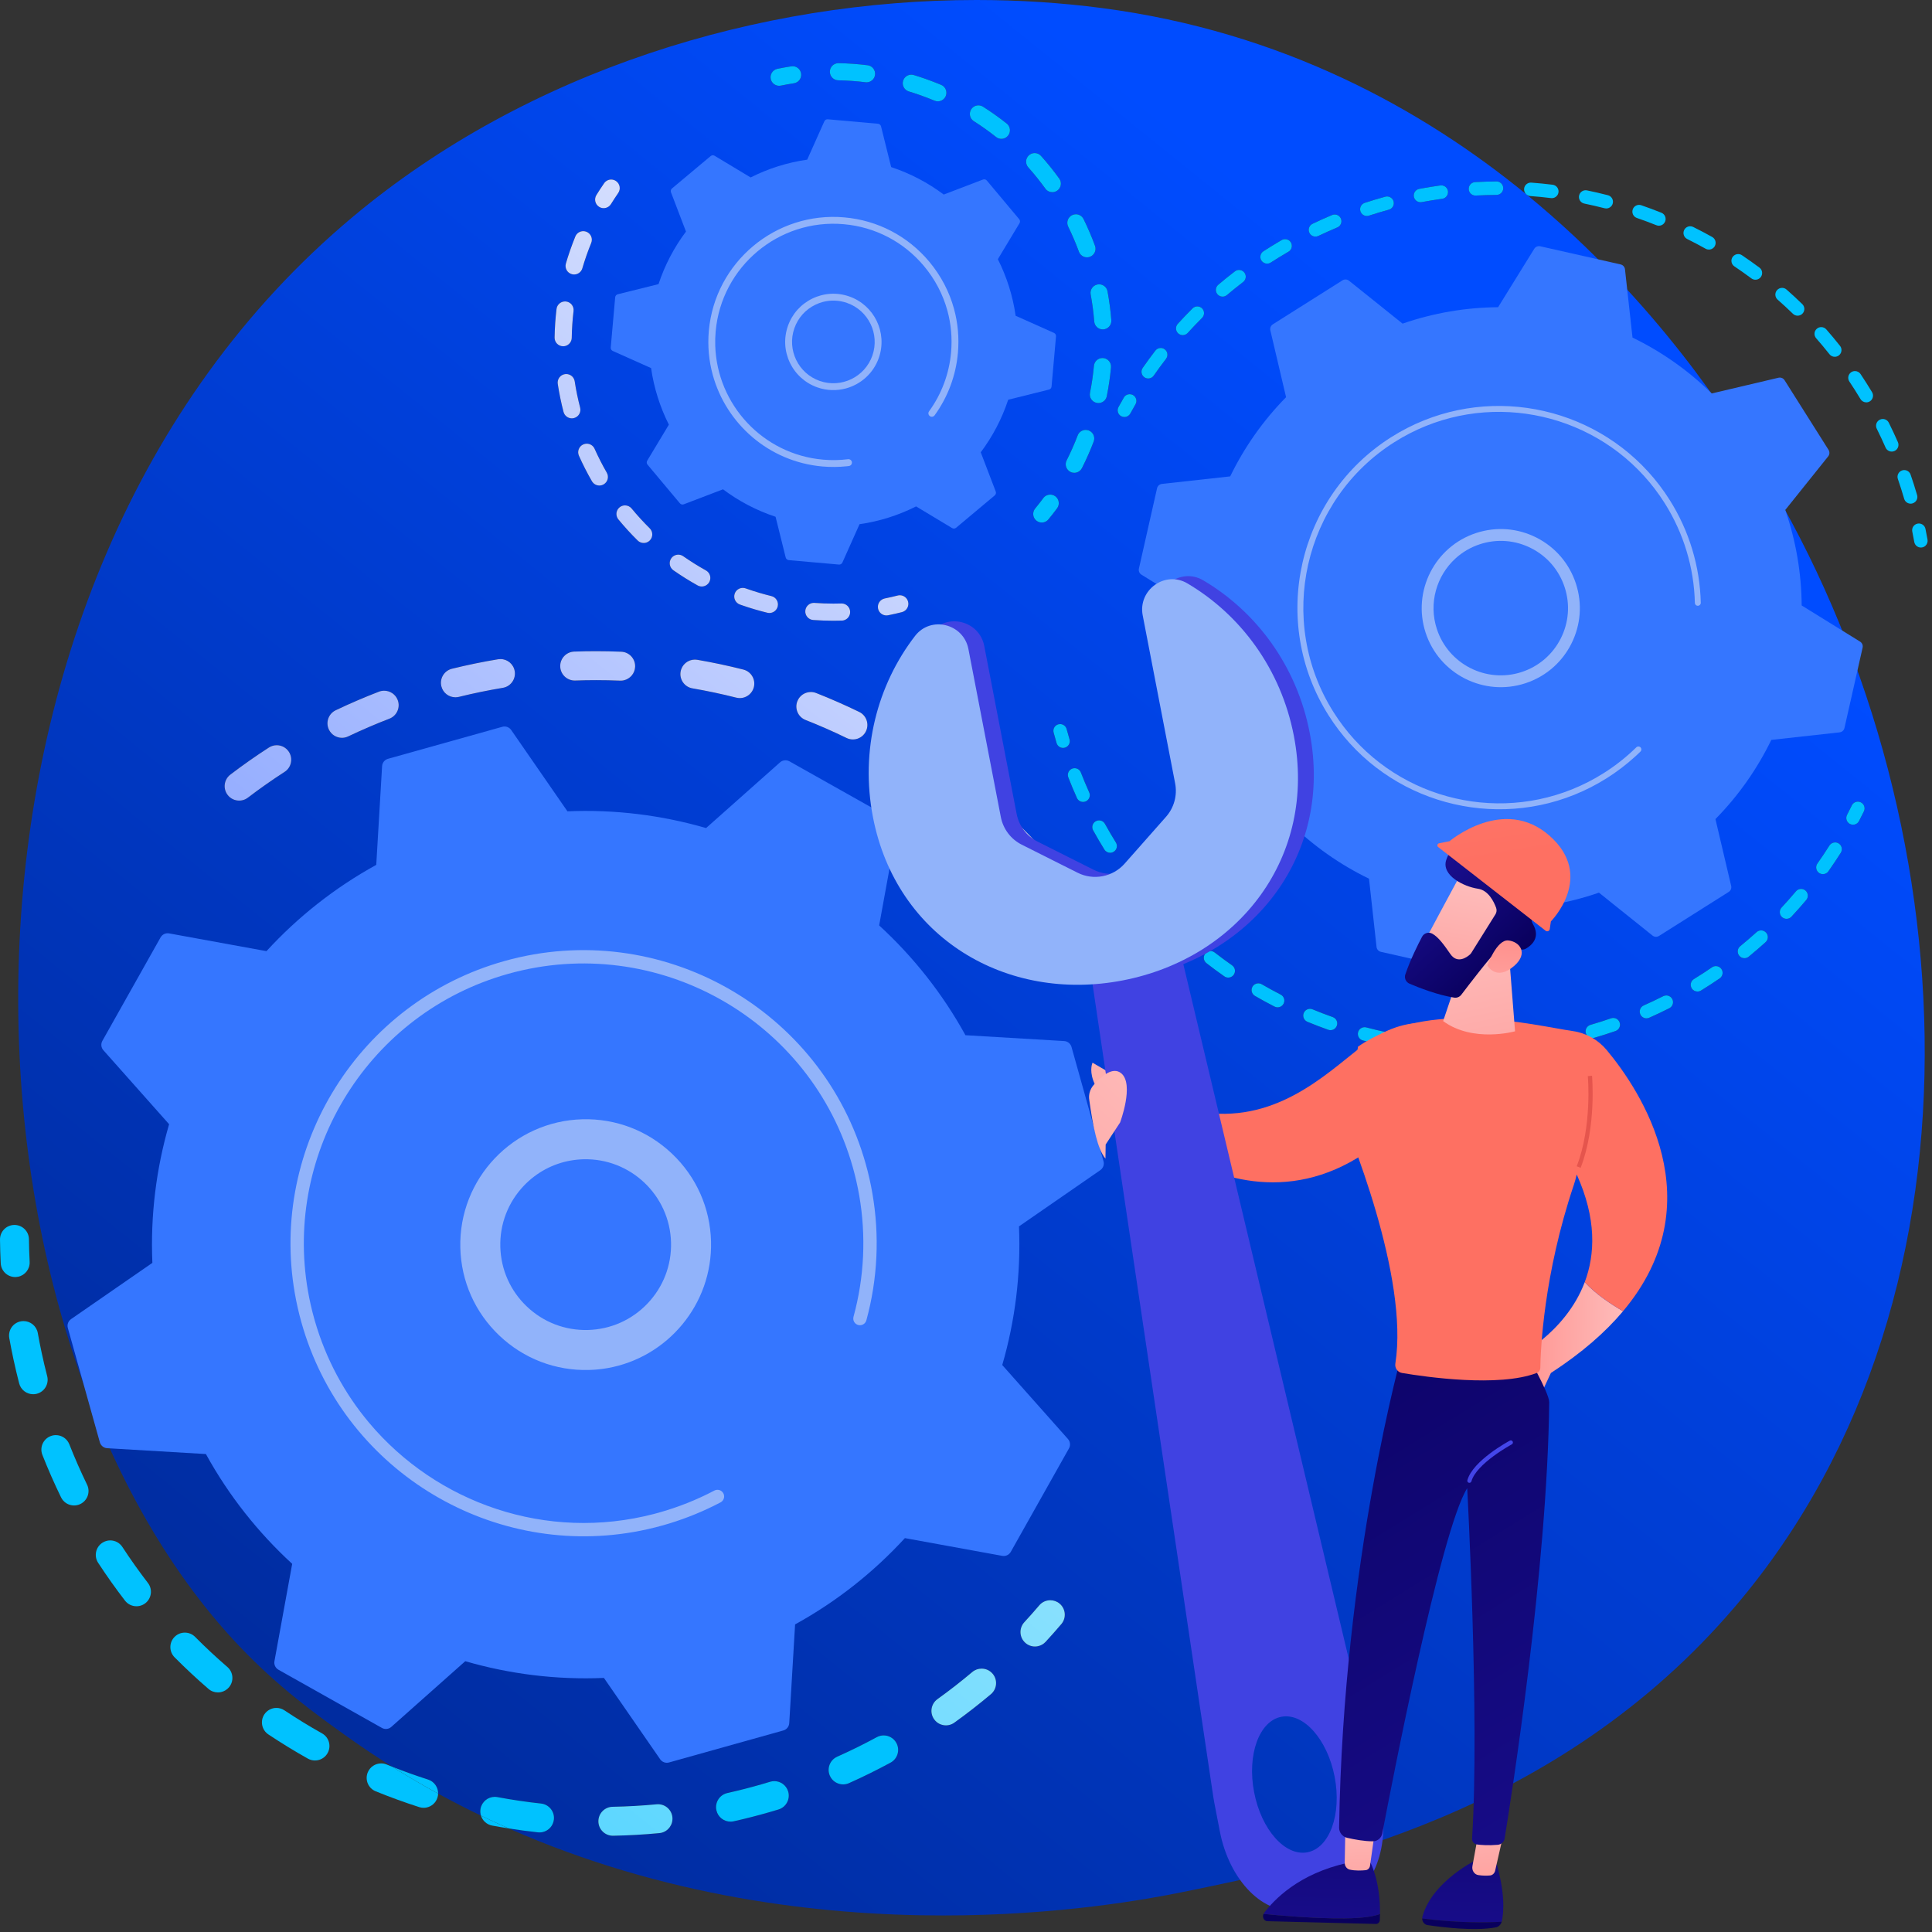 <svg width="438" height="438" viewBox="0 0 438 438" fill="none" xmlns="http://www.w3.org/2000/svg">
<rect x="0" y="0" width="438" height="438" fill="#333333" stroke="none"/>
<path d="M213.808 434.25C240.019 434.25 260.043 430.584 268.029 428.963C296.991 423.079 352.976 411.709 393.452 364.11C454.689 292.097 445.154 178.642 397.654 103.748C392.785 96.071 376.233 68.818 346.201 44.195C346.118 44.139 346.041 44.076 345.971 44.006C322.437 24.764 290.663 7.164 249.791 1.823C240.532 0.612 231.014 0 221.374 0C172.234 0 119.717 15.873 79.878 49.251C-20.152 133.057 -13.032 302.36 54.227 373.168C63.102 382.511 71.5 388.537 78.135 393.297C81.706 395.859 85.314 398.273 88.934 400.54C91.603 401.594 94.324 402.567 97.042 403.439C98.455 403.891 99.349 405.214 99.32 406.626C102.552 408.396 105.793 410.058 109.04 411.621C108.885 411.126 108.846 410.586 108.948 410.041C109.245 408.463 110.622 407.364 112.172 407.364C112.372 407.364 112.575 407.382 112.778 407.42C116.037 408.032 119.363 408.524 122.661 408.88C124.462 409.077 125.765 410.695 125.569 412.497C125.413 413.939 124.343 415.062 122.997 415.351C122.775 415.399 122.544 415.424 122.308 415.424C122.191 415.424 122.072 415.418 121.954 415.406C119.747 415.165 117.529 414.87 115.325 414.52C150.428 430.025 185.678 434.25 213.808 434.25ZM149.179 409.033C150.85 409.033 152.278 410.305 152.44 412.002C152.601 413.677 151.473 415.176 149.868 415.521C149.744 415.548 149.616 415.568 149.487 415.581C146.018 415.913 142.489 416.112 139 416.176C138.98 416.176 138.961 416.176 138.941 416.176C137.157 416.176 135.694 414.745 135.661 412.954C135.63 411.142 137.073 409.642 138.883 409.614C142.203 409.555 145.562 409.364 148.862 409.049C148.968 409.038 149.074 409.033 149.179 409.033ZM175.539 403.799C176.944 403.799 178.244 404.71 178.675 406.123C179.204 407.856 178.228 409.691 176.496 410.22C175.829 410.425 175.159 410.623 174.489 410.815C171.804 411.59 169.062 412.291 166.335 412.9L166.308 412.907C166.075 412.957 165.844 412.98 165.616 412.98C164.114 412.98 162.758 411.941 162.417 410.414C162.022 408.646 163.134 406.892 164.904 406.497C167.5 405.916 170.113 405.249 172.671 404.51C173.31 404.326 173.944 404.138 174.578 403.945C174.898 403.846 175.222 403.799 175.539 403.799ZM200.335 393.435C201.5 393.435 202.626 394.056 203.22 395.151C204.084 396.744 203.493 398.736 201.9 399.599C198.839 401.261 195.668 402.826 192.476 404.251C192.262 404.346 192.045 404.416 191.824 404.463C191.596 404.512 191.367 404.537 191.14 404.537C189.885 404.537 188.687 403.812 188.142 402.59C187.403 400.936 188.146 398.997 189.802 398.258C192.84 396.902 195.857 395.414 198.772 393.831C199.27 393.561 199.806 393.435 200.335 393.435ZM222.536 378.291C223.47 378.291 224.397 378.687 225.046 379.457C226.214 380.843 226.037 382.912 224.652 384.081C221.98 386.333 219.19 388.504 216.36 390.536C215.982 390.809 215.565 390.987 215.137 391.079C214.911 391.129 214.679 391.153 214.45 391.153C213.428 391.153 212.423 390.678 211.782 389.785C210.725 388.313 211.061 386.264 212.533 385.207C215.226 383.273 217.88 381.205 220.422 379.062C221.039 378.544 221.789 378.291 222.536 378.291ZM238.112 362.786C238.865 362.786 239.621 363.044 240.238 363.568C241.619 364.743 241.786 366.814 240.611 368.193C239.456 369.55 238.258 370.905 237.047 372.218C236.571 372.735 235.965 373.065 235.326 373.202C235.098 373.252 234.865 373.277 234.632 373.277C233.837 373.277 233.041 372.99 232.41 372.409C231.078 371.181 230.993 369.105 232.221 367.771C233.374 366.522 234.514 365.232 235.613 363.942C236.262 363.178 237.185 362.786 238.112 362.786ZM272.335 271.952C272.371 271.952 272.408 271.953 272.444 271.953C274.256 272.016 275.674 273.534 275.613 275.344C275.552 277.128 275.454 278.935 275.321 280.715C275.212 282.202 274.128 283.383 272.741 283.681C272.519 283.728 272.288 283.755 272.054 283.755C271.972 283.755 271.89 283.752 271.807 283.745C270 283.611 268.644 282.037 268.778 280.23C268.903 278.536 268.997 276.817 269.055 275.121C269.055 275.085 269.058 275.047 269.059 275.011C268.9 275.074 268.733 275.124 268.561 275.161C268.435 275.188 268.307 275.208 268.175 275.221C268.071 275.23 267.966 275.235 267.863 275.235C266.19 275.235 264.761 273.96 264.602 272.261C264.286 268.904 263.833 265.515 263.254 262.187C262.945 260.401 264.152 258.68 265.926 258.393C266.115 258.36 266.304 258.343 266.492 258.343C268.057 258.343 269.444 259.467 269.72 261.064C270.328 264.559 270.804 268.12 271.135 271.647C271.152 271.825 271.154 272.002 271.143 272.175C271.513 272.031 271.915 271.952 272.335 271.952ZM259.113 232.049C260.424 232.049 261.659 232.836 262.167 234.129C263.462 237.418 264.646 240.806 265.686 244.202C266.217 245.935 265.244 247.769 263.51 248.3C263.418 248.328 263.326 248.353 263.234 248.372C263.004 248.422 262.774 248.445 262.548 248.445C261.144 248.445 259.844 247.538 259.412 246.126C258.421 242.891 257.294 239.664 256.06 236.531C255.396 234.844 256.227 232.94 257.912 232.277C258.307 232.122 258.714 232.049 259.113 232.049ZM340.2 235.902C341 235.902 341.671 236.523 341.721 237.333C341.751 237.814 341.556 238.256 341.225 238.557C340.978 238.782 340.654 238.927 340.294 238.951C338.624 239.055 336.926 239.118 335.246 239.136C335.239 239.136 335.233 239.136 335.229 239.136C334.394 239.136 333.712 238.463 333.704 237.628C333.693 236.784 334.369 236.094 335.211 236.085C336.84 236.067 338.485 236.006 340.103 235.905C340.136 235.903 340.169 235.902 340.2 235.902ZM322.19 235.35C322.252 235.35 322.316 235.354 322.379 235.361C323.994 235.563 325.634 235.724 327.254 235.841C328.094 235.902 328.726 236.633 328.665 237.473C328.636 237.879 328.45 238.237 328.17 238.491C327.899 238.738 327.536 238.888 327.146 238.888C327.108 238.888 327.071 238.887 327.033 238.883C325.362 238.763 323.671 238.598 322.003 238.39C321.167 238.287 320.573 237.525 320.676 236.687C320.773 235.916 321.431 235.35 322.19 235.35ZM353.142 234.209C353.854 234.209 354.49 234.71 354.635 235.435C354.744 235.98 354.549 236.516 354.165 236.864C353.968 237.044 353.72 237.173 353.44 237.231C351.795 237.561 350.123 237.851 348.465 238.095C348.39 238.106 348.316 238.11 348.241 238.11C347.497 238.11 346.846 237.565 346.735 236.808C346.611 235.975 347.188 235.199 348.02 235.076C349.626 234.84 351.247 234.559 352.84 234.238C352.94 234.218 353.042 234.209 353.142 234.209ZM309.367 232.878C309.495 232.878 309.625 232.894 309.756 232.928C311.33 233.343 312.934 233.721 314.524 234.054C315.349 234.227 315.877 235.037 315.705 235.86C315.636 236.186 315.468 236.467 315.24 236.675C314.963 236.926 314.599 237.073 314.213 237.073C314.11 237.073 314.004 237.062 313.899 237.04C312.258 236.697 310.602 236.306 308.978 235.878C308.164 235.664 307.677 234.829 307.891 234.015C308.071 233.331 308.691 232.878 309.367 232.878ZM365.741 230.779C366.373 230.779 366.964 231.174 367.182 231.805C367.388 232.399 367.205 233.034 366.767 233.434C366.619 233.568 366.441 233.676 366.24 233.746C364.656 234.295 363.034 234.81 361.42 235.277C361.279 235.319 361.136 235.338 360.995 235.338C360.334 235.338 359.724 234.904 359.531 234.237C359.296 233.428 359.762 232.581 360.572 232.347C362.135 231.894 363.706 231.394 365.241 230.863C365.407 230.805 365.575 230.779 365.741 230.779ZM296.986 228.712C297.18 228.712 297.376 228.75 297.567 228.828C299.071 229.45 300.611 230.038 302.145 230.582C302.94 230.863 303.355 231.736 303.074 232.53C302.987 232.775 302.843 232.984 302.663 233.148C302.384 233.403 302.017 233.546 301.636 233.546C301.467 233.546 301.295 233.518 301.126 233.459C299.544 232.898 297.954 232.289 296.403 231.649C295.624 231.327 295.254 230.435 295.574 229.656C295.819 229.069 296.388 228.712 296.986 228.712ZM377.761 225.679C378.318 225.679 378.855 225.985 379.124 226.516C379.441 227.143 379.285 227.883 378.79 228.333C378.691 228.424 378.577 228.503 378.451 228.567C376.952 229.325 375.415 230.054 373.883 230.732C373.682 230.821 373.473 230.863 373.266 230.863C372.681 230.863 372.123 230.526 371.87 229.956C371.529 229.186 371.876 228.285 372.647 227.942C374.132 227.285 375.621 226.579 377.074 225.843C377.295 225.732 377.53 225.679 377.761 225.679ZM285.273 222.929C285.533 222.929 285.797 222.994 286.037 223.135C287.447 223.953 288.895 224.744 290.34 225.487C291.09 225.871 291.385 226.791 290.999 227.541C290.913 227.708 290.801 227.853 290.67 227.972C290.387 228.228 290.018 228.37 289.64 228.37C289.406 228.37 289.169 228.316 288.945 228.2C287.454 227.435 285.961 226.618 284.505 225.773C283.775 225.35 283.529 224.416 283.952 223.688C284.235 223.201 284.747 222.929 285.273 222.929ZM389.002 219.024C389.488 219.024 389.966 219.255 390.261 219.686C390.697 220.324 390.586 221.172 390.031 221.678C389.98 221.723 389.925 221.768 389.866 221.807C388.483 222.755 387.056 223.683 385.624 224.561C385.375 224.714 385.1 224.786 384.827 224.786C384.314 224.786 383.813 224.528 383.525 224.058C383.085 223.34 383.311 222.402 384.028 221.96C385.416 221.109 386.8 220.211 388.14 219.291C388.404 219.11 388.704 219.024 389.002 219.024ZM246.564 207.799C247.632 207.799 248.68 208.321 249.309 209.281C251.252 212.241 253.103 215.319 254.81 218.429C255.682 220.017 255.101 222.012 253.514 222.885C253.227 223.041 252.927 223.152 252.622 223.218C252.396 223.266 252.166 223.29 251.938 223.29C250.779 223.29 249.655 222.674 249.058 221.587C247.434 218.626 245.672 215.697 243.823 212.881C242.829 211.366 243.251 209.331 244.766 208.338C245.32 207.974 245.945 207.799 246.564 207.799ZM274.44 215.616C274.768 215.616 275.099 215.722 275.377 215.939C276.661 216.939 277.99 217.918 279.324 218.852C280.016 219.333 280.185 220.285 279.702 220.976C279.635 221.072 279.56 221.158 279.477 221.233C279.191 221.492 278.823 221.628 278.449 221.628C278.148 221.628 277.843 221.539 277.578 221.353C276.199 220.391 274.827 219.379 273.503 218.346C272.838 217.829 272.719 216.87 273.236 216.205C273.537 215.819 273.986 215.616 274.44 215.616ZM399.256 210.93C399.672 210.93 400.086 211.099 400.387 211.432C400.952 212.057 400.905 213.019 400.283 213.584L400.28 213.587C399.038 214.712 397.747 215.821 396.444 216.884C396.161 217.115 395.82 217.228 395.481 217.228C395.038 217.228 394.599 217.036 394.298 216.666C393.765 216.013 393.863 215.048 394.515 214.52C395.778 213.49 397.028 212.414 398.232 211.326C398.524 211.06 398.891 210.93 399.256 210.93ZM264.705 206.912C265.1 206.912 265.495 207.066 265.794 207.374C266.931 208.536 268.111 209.686 269.306 210.788C269.925 211.36 269.964 212.325 269.392 212.945C269.361 212.978 269.33 213.009 269.297 213.039C269.008 213.301 268.639 213.436 268.271 213.436C267.901 213.436 267.529 213.301 267.235 213.031C266.003 211.893 264.785 210.706 263.612 209.504C263.023 208.902 263.034 207.936 263.637 207.348C263.94 207.055 264.324 206.912 264.705 206.912ZM408.324 201.526C408.671 201.526 409.019 201.644 409.306 201.884C409.95 202.428 410.033 203.39 409.491 204.035C408.41 205.319 407.281 206.593 406.136 207.821C406.107 207.852 406.077 207.88 406.046 207.91C405.757 208.172 405.389 208.305 405.02 208.305C404.647 208.305 404.274 208.169 403.98 207.894C403.364 207.319 403.33 206.354 403.905 205.739C405.015 204.55 406.109 203.315 407.156 202.07C407.458 201.711 407.89 201.526 408.324 201.526ZM256.229 196.972C256.696 196.972 257.155 197.186 257.455 197.589C258.428 198.899 259.443 200.197 260.475 201.448C260.995 202.079 260.924 203.002 260.325 203.547C260.308 203.563 260.288 203.58 260.269 203.596C259.985 203.83 259.641 203.946 259.299 203.946C258.859 203.946 258.423 203.755 258.122 203.39C257.056 202.1 256.008 200.759 255.004 199.407C254.503 198.731 254.642 197.778 255.321 197.272C255.593 197.07 255.913 196.972 256.229 196.972ZM229.302 186.623C230.141 186.623 230.978 186.943 231.62 187.58C234.133 190.086 236.575 192.721 238.882 195.412C240.062 196.786 239.902 198.859 238.526 200.038C238.097 200.405 237.6 200.644 237.083 200.755C236.855 200.803 236.624 200.828 236.393 200.828C235.468 200.828 234.55 200.439 233.9 199.682C231.705 197.122 229.378 194.613 226.986 192.229C225.703 190.949 225.699 188.872 226.978 187.588C227.62 186.945 228.461 186.623 229.302 186.623ZM416.037 190.982C416.316 190.982 416.597 191.059 416.85 191.218C417.562 191.669 417.775 192.611 417.324 193.323C416.426 194.745 415.479 196.16 414.512 197.528C414.447 197.62 414.373 197.704 414.292 197.778C414.007 198.037 413.638 198.173 413.265 198.173C412.961 198.173 412.653 198.082 412.386 197.893C411.698 197.406 411.534 196.455 412.021 195.766C412.958 194.44 413.875 193.07 414.745 191.693C415.037 191.234 415.532 190.982 416.037 190.982ZM249.161 185.986C249.698 185.986 250.218 186.27 250.497 186.773C250.906 187.51 251.324 188.246 251.755 188.977C252.155 189.659 252.563 190.334 252.978 191.001C253.372 191.637 253.244 192.449 252.71 192.934C252.643 192.995 252.568 193.052 252.486 193.102C252.236 193.258 251.958 193.333 251.684 193.333C251.173 193.333 250.675 193.077 250.386 192.611C249.958 191.922 249.537 191.226 249.125 190.523C248.682 189.769 248.249 189.011 247.827 188.25C247.42 187.512 247.688 186.584 248.424 186.176C248.658 186.047 248.911 185.986 249.161 185.986ZM421.194 181.74C421.419 181.74 421.647 181.79 421.863 181.895C422.62 182.265 422.934 183.179 422.564 183.936C422.201 184.677 421.829 185.416 421.448 186.148C421.362 186.312 421.251 186.454 421.121 186.573C420.839 186.829 420.471 186.97 420.093 186.97C419.856 186.97 419.615 186.915 419.39 186.798C418.643 186.409 418.352 185.487 418.741 184.741C419.111 184.03 419.471 183.315 419.822 182.596C420.086 182.054 420.629 181.74 421.194 181.74ZM208.085 169.423C208.701 169.423 209.324 169.595 209.878 169.958C212.841 171.894 215.77 173.975 218.581 176.143C220.016 177.248 220.283 179.309 219.176 180.744C218.684 181.384 218.002 181.79 217.269 181.948C217.041 181.998 216.808 182.022 216.576 182.022C215.876 182.022 215.171 181.8 214.575 181.339C211.898 179.276 209.11 177.295 206.289 175.451C204.771 174.461 204.344 172.427 205.336 170.91C205.966 169.947 207.015 169.423 208.085 169.423ZM243.616 174.158C244.227 174.158 244.803 174.528 245.038 175.131C245.628 176.646 246.265 178.165 246.932 179.651C247.21 180.268 247.043 180.972 246.568 181.405C246.453 181.511 246.318 181.6 246.167 181.667C245.964 181.759 245.751 181.801 245.542 181.801C244.96 181.801 244.405 181.467 244.151 180.902C243.462 179.37 242.803 177.8 242.195 176.238C241.889 175.452 242.278 174.568 243.064 174.262C243.245 174.192 243.432 174.158 243.616 174.158ZM62.738 168.95C63.816 168.95 64.872 169.481 65.498 170.454C66.48 171.976 66.043 174.008 64.52 174.99C61.682 176.821 58.883 178.787 56.203 180.831C55.806 181.134 55.363 181.333 54.905 181.431C54.677 181.48 54.446 181.503 54.215 181.503C53.228 181.503 52.25 181.059 51.605 180.213C50.505 178.771 50.782 176.713 52.224 175.613C55.04 173.466 57.979 171.399 60.962 169.475C61.512 169.119 62.129 168.95 62.738 168.95ZM240.34 164.155C241.013 164.155 241.63 164.605 241.812 165.286C242.019 166.058 242.236 166.828 242.464 167.598C242.636 168.177 242.445 168.778 242.026 169.16C241.861 169.309 241.661 169.425 241.433 169.492C241.289 169.534 241.142 169.556 241 169.556C240.341 169.556 239.734 169.125 239.537 168.461C239.302 167.668 239.079 166.873 238.865 166.076C238.646 165.263 239.129 164.425 239.943 164.207C240.076 164.172 240.208 164.155 240.34 164.155ZM183.824 156.886C184.224 156.886 184.63 156.96 185.026 157.114C188.321 158.412 191.609 159.855 194.797 161.406C196.427 162.198 197.105 164.163 196.313 165.792C195.854 166.735 195.001 167.36 194.049 167.565C193.824 167.613 193.592 167.638 193.36 167.638C192.877 167.638 192.388 167.532 191.926 167.307C188.891 165.831 185.761 164.457 182.622 163.221C180.935 162.557 180.107 160.654 180.771 158.967C181.277 157.675 182.514 156.886 183.824 156.886ZM87.091 156.591C88.409 156.591 89.659 157.388 90.16 158.692C90.81 160.383 89.966 162.283 88.275 162.932C85.125 164.143 81.982 165.494 78.935 166.946C78.699 167.059 78.455 167.142 78.21 167.193C77.982 167.243 77.752 167.267 77.526 167.267C76.3 167.267 75.124 166.576 74.562 165.395C73.781 163.76 74.476 161.802 76.111 161.022C79.311 159.496 82.613 158.078 85.92 156.807C86.305 156.66 86.701 156.591 87.091 156.591ZM157.535 149.538C157.718 149.538 157.904 149.553 158.091 149.584C161.58 150.184 165.091 150.929 168.527 151.799C170.285 152.244 171.348 154.03 170.903 155.787C170.586 157.036 169.59 157.936 168.409 158.189C168.185 158.237 167.957 158.262 167.725 158.262C167.458 158.262 167.186 158.229 166.916 158.161C163.645 157.333 160.303 156.622 156.98 156.052C155.194 155.746 153.994 154.05 154.302 152.263C154.575 150.665 155.964 149.538 157.535 149.538ZM113.457 149.417C115.033 149.417 116.425 150.556 116.69 152.162C116.978 153.897 115.848 155.54 114.146 155.905C114.094 155.916 114.043 155.926 113.991 155.935C110.661 156.488 107.331 157.172 104.033 157.986C103.767 158.048 103.505 158.08 103.246 158.08C101.762 158.08 100.429 157.081 100.061 155.584C99.628 153.823 100.703 152.046 102.463 151.613C105.926 150.761 109.421 150.041 112.917 149.461C113.099 149.431 113.279 149.417 113.457 149.417ZM135.134 147.631C137.043 147.631 138.952 147.671 140.845 147.751C142.655 147.826 144.062 149.356 143.986 151.167C143.922 152.691 142.825 153.93 141.399 154.237C141.176 154.284 140.946 154.309 140.71 154.309C140.663 154.309 140.617 154.309 140.57 154.306C138.77 154.231 136.957 154.194 135.144 154.194C133.563 154.194 131.981 154.222 130.41 154.279C130.369 154.281 130.329 154.281 130.288 154.281C128.531 154.281 127.075 152.889 127.011 151.12C126.945 149.308 128.365 147.788 130.169 147.721C131.819 147.66 133.476 147.631 135.134 147.631ZM190.794 136.813C191.839 136.813 192.701 137.644 192.733 138.695C192.762 139.61 192.151 140.397 191.306 140.629C191.161 140.668 191.008 140.691 190.851 140.696C190.217 140.716 189.582 140.725 188.944 140.725C187.415 140.725 185.883 140.669 184.365 140.558C183.295 140.48 182.491 139.549 182.569 138.479C182.644 137.458 183.496 136.679 184.504 136.679C184.552 136.679 184.599 136.682 184.648 136.685C186.07 136.788 187.507 136.841 188.94 136.841C189.538 136.841 190.136 136.832 190.733 136.813C190.753 136.813 190.773 136.813 190.794 136.813ZM203.995 134.95C204.861 134.95 205.652 135.534 205.875 136.413C206.138 137.442 205.525 138.487 204.505 138.765L204.473 138.775C203.445 139.037 202.394 139.276 201.347 139.487C201.218 139.513 201.09 139.526 200.961 139.526C200.056 139.526 199.247 138.889 199.061 137.966C198.848 136.914 199.526 135.895 200.582 135.679C201.563 135.481 202.55 135.256 203.514 135.011C203.674 134.97 203.835 134.95 203.995 134.95ZM168.401 133.28C168.616 133.28 168.837 133.317 169.052 133.394L169.399 133.516C171.198 134.144 173.044 134.69 174.886 135.142C175.928 135.396 176.565 136.449 176.309 137.491C176.135 138.2 175.592 138.723 174.933 138.903C174.77 138.947 174.598 138.971 174.425 138.971C174.272 138.971 174.116 138.953 173.96 138.914C172.001 138.434 170.036 137.852 168.12 137.183L167.748 137.053C166.738 136.693 166.211 135.582 166.57 134.572C166.853 133.777 167.601 133.28 168.401 133.28ZM153.774 125.747C154.158 125.747 154.547 125.861 154.886 126.098C156.54 127.256 158.275 128.341 160.042 129.324C160.979 129.845 161.318 131.028 160.796 131.965C160.531 132.441 160.096 132.761 159.611 132.894C159.444 132.941 159.27 132.964 159.097 132.964C158.777 132.964 158.453 132.885 158.153 132.719C156.271 131.671 154.422 130.515 152.659 129.282C151.779 128.666 151.565 127.454 152.181 126.576C152.559 126.036 153.162 125.747 153.774 125.747ZM141.693 114.576C142.252 114.576 142.808 114.817 143.192 115.284C144.478 116.844 145.86 118.355 147.297 119.774C148.061 120.527 148.07 121.758 147.316 122.522C147.067 122.773 146.766 122.943 146.447 123.031C146.278 123.076 146.107 123.1 145.933 123.1C145.44 123.1 144.948 122.914 144.568 122.54C143.036 121.027 141.565 119.417 140.193 117.753C139.511 116.926 139.63 115.701 140.457 115.02C140.82 114.722 141.257 114.576 141.693 114.576ZM238.097 112.132C238.498 112.132 238.904 112.257 239.253 112.516C240.113 113.155 240.293 114.372 239.654 115.234C239.02 116.085 238.354 116.935 237.675 117.756C237.411 118.077 237.064 118.291 236.693 118.394C236.524 118.439 236.351 118.462 236.177 118.462C235.741 118.462 235.303 118.317 234.942 118.017C234.114 117.335 233.998 116.11 234.681 115.282C235.318 114.512 235.941 113.716 236.535 112.916C236.916 112.404 237.503 112.132 238.097 112.132ZM133.02 100.587C133.762 100.587 134.472 101.015 134.794 101.736C135.622 103.584 136.553 105.408 137.562 107.159C138.097 108.088 137.779 109.275 136.849 109.811C136.701 109.897 136.548 109.96 136.39 110.003C136.221 110.049 136.051 110.072 135.881 110.072C135.209 110.072 134.557 109.722 134.196 109.099C133.121 107.234 132.129 105.291 131.248 103.323C130.811 102.344 131.248 101.196 132.228 100.757C132.485 100.641 132.754 100.587 133.02 100.587ZM246.137 97.461C246.367 97.461 246.601 97.504 246.829 97.591C247.832 97.974 248.333 99.095 247.951 100.098C247.168 102.147 246.272 104.176 245.284 106.125C245.025 106.636 244.574 106.983 244.062 107.122C243.896 107.167 243.724 107.192 243.549 107.192C243.254 107.192 242.956 107.123 242.673 106.981C241.717 106.497 241.333 105.329 241.819 104.371C242.745 102.541 243.587 100.637 244.322 98.712C244.618 97.938 245.355 97.461 246.137 97.461ZM128.371 84.799C129.313 84.799 130.141 85.486 130.288 86.447C130.594 88.448 131.008 90.453 131.519 92.409C131.787 93.439 131.175 94.492 130.15 94.772L130.129 94.778C129.965 94.82 129.799 94.841 129.637 94.841C128.774 94.841 127.987 94.263 127.759 93.388C127.216 91.304 126.775 89.166 126.449 87.036C126.286 85.975 127.006 84.985 128.075 84.821C128.175 84.807 128.273 84.799 128.371 84.799ZM256.11 89.366C256.369 89.366 256.633 89.433 256.874 89.572C257.603 89.996 257.85 90.93 257.427 91.657C257.025 92.351 256.632 93.047 256.247 93.749C256.163 93.902 256.058 94.035 255.937 94.145C255.654 94.402 255.285 94.542 254.907 94.542C254.66 94.542 254.409 94.481 254.176 94.355C253.438 93.95 253.166 93.022 253.572 92.284C253.967 91.559 254.373 90.841 254.789 90.125C255.071 89.638 255.584 89.366 256.11 89.366ZM249.937 81.169C249.997 81.169 250.056 81.171 250.117 81.177C251.185 81.276 251.971 82.222 251.873 83.29C251.671 85.469 251.351 87.664 250.921 89.816C250.773 90.562 250.215 91.122 249.528 91.309C249.364 91.354 249.194 91.378 249.019 91.378C248.892 91.378 248.764 91.365 248.636 91.34C247.585 91.129 246.903 90.106 247.112 89.055C247.516 87.036 247.816 84.976 248.004 82.933C248.097 81.925 248.946 81.169 249.937 81.169ZM263.141 78.891C263.466 78.891 263.794 78.995 264.071 79.209C264.739 79.723 264.863 80.68 264.349 81.349C263.396 82.584 262.459 83.864 261.566 85.151C261.498 85.248 261.422 85.335 261.338 85.41C261.053 85.669 260.685 85.807 260.311 85.807C260.01 85.807 259.707 85.718 259.441 85.533C258.749 85.054 258.579 84.103 259.059 83.411C259.982 82.082 260.949 80.762 261.931 79.486C262.232 79.095 262.684 78.891 263.141 78.891ZM128.095 68.342C128.172 68.342 128.251 68.346 128.329 68.356C129.395 68.484 130.155 69.451 130.027 70.516C129.787 72.524 129.648 74.567 129.616 76.588C129.602 77.472 128.999 78.21 128.186 78.431C128.023 78.477 127.851 78.5 127.673 78.5C127.662 78.5 127.653 78.5 127.642 78.5C126.571 78.483 125.715 77.599 125.732 76.528C125.766 74.372 125.913 72.195 126.169 70.053C126.288 69.068 127.125 68.342 128.095 68.342ZM271.443 69.466C271.833 69.466 272.224 69.615 272.522 69.913C273.116 70.51 273.114 71.476 272.517 72.071C271.41 73.174 270.315 74.321 269.262 75.478C269.23 75.515 269.195 75.55 269.159 75.582C268.87 75.845 268.502 75.978 268.133 75.978C267.768 75.978 267.401 75.847 267.107 75.581C266.484 75.014 266.439 74.05 267.004 73.426C268.091 72.231 269.22 71.048 270.364 69.91C270.662 69.615 271.052 69.466 271.443 69.466ZM249.177 64.457C250.094 64.457 250.91 65.11 251.084 66.046C251.484 68.201 251.774 70.4 251.946 72.582C252.019 73.527 251.406 74.367 250.523 74.608C250.407 74.641 250.286 74.661 250.162 74.672C250.109 74.675 250.058 74.678 250.008 74.678C249.003 74.678 248.152 73.905 248.072 72.888C247.912 70.841 247.64 68.777 247.265 66.755C247.068 65.699 247.768 64.687 248.819 64.49C248.939 64.468 249.058 64.457 249.177 64.457ZM280.897 61.196C281.356 61.196 281.809 61.402 282.109 61.794C282.595 62.428 282.506 63.322 281.926 63.85C281.893 63.878 281.861 63.906 281.825 63.934C280.585 64.884 279.349 65.879 278.156 66.889C277.868 67.133 277.519 67.251 277.17 67.251C276.736 67.251 276.307 67.069 276.005 66.711C275.46 66.069 275.546 65.105 276.183 64.562C277.416 63.517 278.69 62.491 279.971 61.51C280.247 61.299 280.574 61.196 280.897 61.196ZM132.234 52.406C132.478 52.406 132.726 52.451 132.965 52.55C133.958 52.954 134.436 54.088 134.032 55.081C133.641 56.037 133.273 57.013 132.934 57.985C132.606 58.925 132.298 59.884 132.02 60.832C131.822 61.502 131.295 61.986 130.666 62.158C130.502 62.203 130.332 62.227 130.157 62.227C129.976 62.227 129.791 62.202 129.608 62.147C128.579 61.846 127.99 60.767 128.292 59.737C128.589 58.727 128.917 57.707 129.266 56.706C129.626 55.672 130.019 54.632 130.433 53.615C130.741 52.862 131.467 52.406 132.234 52.406ZM291.341 54.216C291.868 54.216 292.38 54.489 292.663 54.978C293.028 55.611 292.889 56.398 292.37 56.871C292.291 56.943 292.202 57.007 292.107 57.063L291.591 57.365C290.413 58.057 289.234 58.783 288.086 59.525C287.83 59.69 287.544 59.77 287.26 59.77C286.76 59.77 286.27 59.523 285.978 59.072C285.52 58.364 285.722 57.421 286.431 56.962C287.615 56.197 288.83 55.448 290.042 54.736L290.577 54.422C290.818 54.283 291.082 54.216 291.341 54.216ZM243.908 48.578C244.625 48.578 245.316 48.977 245.653 49.665C246.618 51.63 247.491 53.668 248.247 55.723C248.618 56.731 248.102 57.847 247.096 58.218C247.043 58.238 246.989 58.254 246.935 58.269C246.765 58.316 246.595 58.338 246.425 58.338C245.634 58.338 244.891 57.85 244.602 57.065C243.891 55.136 243.073 53.221 242.167 51.377C241.694 50.414 242.09 49.251 243.054 48.778C243.329 48.642 243.621 48.578 243.908 48.578ZM302.587 48.629C303.183 48.629 303.749 48.981 303.994 49.565C304.252 50.177 304.078 50.861 303.614 51.283C303.488 51.397 303.343 51.492 303.177 51.561C301.734 52.167 300.288 52.815 298.877 53.49C298.665 53.591 298.442 53.638 298.221 53.638C297.651 53.638 297.106 53.318 296.844 52.771C296.48 52.011 296.802 51.1 297.562 50.736C299.016 50.041 300.508 49.373 301.998 48.748C302.19 48.667 302.39 48.629 302.587 48.629ZM314.46 44.539C315.132 44.539 315.747 44.984 315.931 45.662C316.088 46.235 315.897 46.819 315.486 47.194C315.313 47.35 315.102 47.47 314.862 47.536C313.353 47.948 311.835 48.404 310.349 48.89C310.192 48.941 310.032 48.965 309.875 48.965C309.233 48.965 308.636 48.557 308.425 47.914C308.164 47.114 308.6 46.25 309.401 45.99C310.933 45.488 312.5 45.018 314.057 44.592C314.192 44.556 314.327 44.539 314.46 44.539ZM138.56 40.704C138.941 40.704 139.327 40.817 139.662 41.049C140.545 41.66 140.767 42.869 140.156 43.751C139.586 44.578 139.033 45.424 138.51 46.269C138.241 46.703 137.827 46.995 137.371 47.12C137.204 47.166 137.031 47.189 136.856 47.189C136.507 47.189 136.154 47.095 135.837 46.899C134.924 46.335 134.642 45.138 135.206 44.226C135.762 43.325 136.353 42.422 136.962 41.543C137.338 40.998 137.944 40.704 138.56 40.704ZM326.755 42.027C327.507 42.027 328.159 42.582 328.266 43.347C328.336 43.864 328.139 44.356 327.778 44.682C327.558 44.884 327.279 45.021 326.96 45.065C325.415 45.277 323.853 45.53 322.318 45.819C322.223 45.837 322.129 45.844 322.035 45.844C321.315 45.844 320.675 45.334 320.537 44.601C320.381 43.773 320.926 42.975 321.756 42.821C323.339 42.522 324.951 42.26 326.546 42.041C326.616 42.032 326.687 42.027 326.755 42.027ZM339.274 41.135C340.113 41.135 340.793 41.813 340.8 42.652C340.803 43.103 340.609 43.509 340.3 43.79C340.031 44.034 339.675 44.184 339.283 44.187C337.724 44.197 336.141 44.245 334.579 44.332C334.551 44.334 334.521 44.334 334.493 44.334C333.688 44.334 333.017 43.706 332.972 42.894C332.925 42.052 333.57 41.332 334.41 41.285C336.022 41.196 337.656 41.146 339.264 41.135C339.268 41.135 339.271 41.135 339.274 41.135ZM234.564 34.705C235.098 34.705 235.629 34.925 236.013 35.353C237.472 36.985 238.86 38.713 240.144 40.49C240.772 41.36 240.575 42.574 239.705 43.202C239.512 43.342 239.299 43.441 239.081 43.5C238.914 43.547 238.742 43.569 238.57 43.569C237.967 43.569 237.374 43.289 236.994 42.763C235.79 41.096 234.486 39.473 233.117 37.943C232.402 37.143 232.471 35.915 233.271 35.2C233.641 34.869 234.103 34.705 234.564 34.705ZM221.817 23.887C222.173 23.887 222.534 23.984 222.856 24.19C224.704 25.363 226.511 26.647 228.227 28.009C229.067 28.676 229.208 29.898 228.541 30.738C228.274 31.075 227.918 31.299 227.532 31.405C227.365 31.45 227.192 31.473 227.018 31.473C226.595 31.473 226.169 31.336 225.813 31.052C224.202 29.776 222.508 28.57 220.774 27.469C219.868 26.894 219.601 25.695 220.176 24.789C220.546 24.204 221.174 23.887 221.817 23.887ZM206.6 16.929C206.787 16.929 206.976 16.956 207.164 17.014C208.024 17.273 208.893 17.555 209.745 17.852C210.965 18.279 212.184 18.746 213.366 19.239C214.356 19.653 214.823 20.792 214.409 21.782C214.169 22.355 213.685 22.753 213.127 22.907C212.961 22.952 212.79 22.975 212.616 22.975C212.366 22.975 212.113 22.927 211.868 22.824C210.758 22.36 209.613 21.921 208.465 21.521C207.665 21.242 206.85 20.976 206.041 20.731C205.015 20.422 204.432 19.338 204.743 18.311C204.997 17.471 205.767 16.929 206.6 16.929ZM179.695 15.014C180.638 15.014 181.466 15.703 181.613 16.664C181.764 17.648 181.146 18.574 180.207 18.83C180.137 18.85 180.064 18.866 179.987 18.877C179.008 19.027 178.013 19.206 177.027 19.41C176.896 19.436 176.765 19.448 176.635 19.448C175.732 19.448 174.923 18.816 174.734 17.898C174.519 16.846 175.2 15.819 176.245 15.603C177.293 15.388 178.355 15.197 179.4 15.038C179.498 15.022 179.598 15.014 179.695 15.014ZM190.081 14.321C190.092 14.321 190.103 14.321 190.116 14.321C192.306 14.363 194.517 14.521 196.693 14.793C197.756 14.925 198.512 15.895 198.38 16.96C198.28 17.765 197.7 18.393 196.963 18.594C196.801 18.638 196.629 18.663 196.454 18.663C196.374 18.663 196.293 18.657 196.212 18.647C194.172 18.393 192.096 18.244 190.042 18.205C188.969 18.185 188.117 17.299 188.137 16.226C188.157 15.166 189.021 14.321 190.081 14.321Z" fill="url(#paint0_linear_162_548)"/>
<path d="M215.849 119.72L207.688 114.808C203.716 116.81 199.396 118.194 194.864 118.84L190.979 127.531C190.843 127.837 190.528 128.021 190.195 127.992L178.814 126.984C178.483 126.954 178.205 126.717 178.123 126.392L175.827 117.155C171.479 115.721 167.47 113.6 163.912 110.931L155.014 114.331C154.701 114.45 154.348 114.358 154.134 114.102L146.8 105.341C146.586 105.085 146.558 104.721 146.73 104.435L151.64 96.274C149.638 92.302 148.254 87.982 147.607 83.45L138.917 79.565C138.612 79.43 138.428 79.114 138.458 78.783L139.465 67.401C139.495 67.069 139.732 66.791 140.056 66.711L149.294 64.414C150.728 60.065 152.849 56.056 155.518 52.498L152.118 43.602C151.999 43.289 152.092 42.936 152.348 42.721L161.107 35.388C161.363 35.172 161.727 35.144 162.013 35.316L170.175 40.228C174.147 38.224 178.467 36.842 182.998 36.195L186.884 27.505C187.02 27.2 187.334 27.014 187.666 27.044L199.048 28.053C199.381 28.081 199.657 28.319 199.738 28.643L202.036 37.88C206.383 39.314 210.392 41.435 213.95 44.105L222.848 40.704C223.16 40.586 223.513 40.678 223.727 40.934L231.062 49.694C231.276 49.951 231.304 50.313 231.132 50.6L226.222 58.761C228.224 62.733 229.608 67.053 230.254 71.586L238.945 75.47C239.249 75.606 239.435 75.921 239.405 76.254L238.396 87.634C238.367 87.967 238.129 88.245 237.806 88.324L228.567 90.622C227.135 94.969 225.014 98.98 222.343 102.538L225.744 111.436C225.864 111.746 225.772 112.099 225.516 112.315L216.755 119.65C216.499 119.863 216.135 119.892 215.849 119.72" fill="#3576FF"/>
<path d="M185.59 87.097L185.583 87.098L185.59 87.097ZM186.48 68.473C188.29 67.979 190.207 68.04 192.017 68.673C196.894 70.374 199.478 75.726 197.777 80.604C196.076 85.482 190.722 88.065 185.846 86.362V86.364C180.968 84.662 178.385 79.309 180.086 74.433C180.91 72.07 182.605 70.169 184.859 69.082C185.385 68.827 185.929 68.624 186.48 68.473V68.473ZM191.795 88.054C195.15 87.137 198.014 84.64 199.244 81.115C201.227 75.429 198.214 69.188 192.529 67.206C189.774 66.244 186.809 66.414 184.182 67.682C181.555 68.951 179.58 71.165 178.619 73.921C177.658 76.676 177.827 79.639 179.095 82.266C180.364 84.893 182.58 86.87 185.333 87.831H185.335C187.495 88.584 189.738 88.616 191.795 88.054" fill="#91B3FA"/>
<path d="M236.177 118.462C236.351 118.462 236.524 118.439 236.693 118.394C237.064 118.291 237.411 118.077 237.675 117.756C238.355 116.935 239.02 116.085 239.654 115.234C240.293 114.372 240.113 113.155 239.253 112.516C238.904 112.257 238.498 112.132 238.097 112.132C237.503 112.132 236.916 112.404 236.535 112.916C235.941 113.716 235.318 114.512 234.681 115.282C233.998 116.11 234.114 117.335 234.942 118.017C235.303 118.317 235.742 118.462 236.177 118.462Z" fill="#00C2FF"/>
<path d="M243.549 107.192C243.724 107.192 243.896 107.167 244.061 107.121C244.574 106.982 245.025 106.636 245.284 106.125C246.271 104.176 247.168 102.147 247.95 100.098C248.333 99.095 247.832 97.973 246.829 97.591C246.601 97.503 246.367 97.461 246.137 97.461C245.355 97.461 244.617 97.938 244.322 98.712C243.587 100.636 242.745 102.54 241.818 104.371C241.333 105.328 241.717 106.497 242.673 106.981C242.956 107.123 243.254 107.192 243.549 107.192ZM249.019 91.378C249.194 91.378 249.364 91.354 249.528 91.309C250.215 91.121 250.773 90.562 250.921 89.816C251.351 87.663 251.671 85.469 251.872 83.29C251.971 82.222 251.185 81.275 250.117 81.177C250.056 81.171 249.996 81.169 249.937 81.169C248.945 81.169 248.097 81.925 248.004 82.933C247.816 84.975 247.516 87.036 247.112 89.055C246.902 90.106 247.585 91.129 248.636 91.34C248.764 91.365 248.892 91.378 249.019 91.378ZM250.007 74.678C250.057 74.678 250.109 74.675 250.162 74.672C250.285 74.661 250.407 74.641 250.523 74.608C251.405 74.367 252.019 73.527 251.946 72.582C251.774 70.4 251.483 68.201 251.084 66.046C250.91 65.11 250.093 64.457 249.177 64.457C249.058 64.457 248.939 64.468 248.819 64.49C247.768 64.687 247.068 65.699 247.265 66.755C247.64 68.777 247.911 70.84 248.072 72.888C248.152 73.905 249.003 74.678 250.007 74.678ZM246.424 58.338C246.595 58.338 246.765 58.316 246.935 58.269C246.988 58.253 247.043 58.238 247.096 58.217C248.102 57.847 248.617 56.73 248.247 55.723C247.491 53.667 246.618 51.629 245.653 49.664C245.316 48.977 244.625 48.577 243.908 48.577C243.621 48.577 243.329 48.641 243.054 48.777C242.09 49.251 241.694 50.414 242.167 51.376C243.073 53.221 243.891 55.136 244.602 57.065C244.891 57.85 245.634 58.338 246.424 58.338ZM238.57 43.568C238.742 43.568 238.913 43.547 239.081 43.5C239.299 43.44 239.512 43.342 239.705 43.201C240.575 42.574 240.772 41.36 240.144 40.49C238.86 38.713 237.472 36.985 236.013 35.353C235.629 34.925 235.098 34.705 234.564 34.705C234.103 34.705 233.64 34.869 233.27 35.2C232.471 35.915 232.402 37.143 233.117 37.943C234.485 39.473 235.79 41.096 236.994 42.763C237.373 43.289 237.967 43.568 238.57 43.568ZM227.018 31.473C227.191 31.473 227.365 31.45 227.532 31.404C227.918 31.298 228.274 31.075 228.541 30.738C229.208 29.897 229.067 28.676 228.227 28.009C226.51 26.647 224.703 25.363 222.856 24.19C222.534 23.984 222.173 23.887 221.817 23.887C221.174 23.887 220.546 24.204 220.176 24.788C219.601 25.694 219.868 26.894 220.774 27.469C222.507 28.57 224.202 29.776 225.812 31.052C226.168 31.336 226.595 31.473 227.018 31.473ZM212.616 22.975C212.789 22.975 212.961 22.952 213.127 22.906C213.684 22.753 214.169 22.355 214.409 21.782C214.823 20.791 214.356 19.653 213.366 19.239C212.183 18.745 210.965 18.279 209.745 17.852C208.892 17.555 208.024 17.273 207.163 17.013C206.976 16.956 206.787 16.929 206.6 16.929C205.767 16.929 204.997 17.471 204.743 18.311C204.432 19.337 205.014 20.421 206.04 20.731C206.85 20.976 207.665 21.241 208.465 21.521C209.612 21.921 210.757 22.36 211.868 22.823C212.113 22.927 212.366 22.975 212.616 22.975ZM196.454 18.663C196.629 18.663 196.8 18.638 196.963 18.594C197.7 18.392 198.28 17.765 198.379 16.96C198.512 15.895 197.756 14.925 196.693 14.792C194.517 14.521 192.305 14.363 190.116 14.321C190.103 14.321 190.092 14.321 190.081 14.321C189.021 14.321 188.157 15.166 188.137 16.226C188.116 17.299 188.969 18.185 190.042 18.205C192.096 18.244 194.172 18.392 196.212 18.647C196.293 18.656 196.374 18.663 196.454 18.663Z" fill="#00C2FF"/>
<path d="M176.635 19.448C176.765 19.448 176.896 19.436 177.027 19.409C178.013 19.206 179.008 19.026 179.987 18.877C180.064 18.866 180.137 18.85 180.207 18.83C181.146 18.574 181.764 17.647 181.613 16.663C181.466 15.703 180.638 15.014 179.695 15.014C179.598 15.014 179.498 15.022 179.4 15.037C178.355 15.197 177.293 15.387 176.245 15.603C175.2 15.818 174.519 16.846 174.734 17.897C174.923 18.816 175.732 19.448 176.635 19.448" fill="#00C2FF"/>
<path d="M136.856 47.189C137.031 47.189 137.204 47.166 137.371 47.12C137.827 46.995 138.241 46.703 138.51 46.269C139.033 45.424 139.586 44.578 140.156 43.751C140.767 42.869 140.545 41.66 139.662 41.049C139.327 40.816 138.941 40.704 138.56 40.704C137.944 40.704 137.338 40.998 136.962 41.543C136.353 42.422 135.762 43.325 135.206 44.226C134.643 45.138 134.924 46.335 135.837 46.898C136.154 47.095 136.507 47.189 136.856 47.189" fill="url(#paint1_linear_162_548)"/>
<path d="M188.945 140.725C189.582 140.725 190.217 140.716 190.852 140.695C191.008 140.691 191.161 140.667 191.306 140.628C192.151 140.397 192.762 139.61 192.734 138.695C192.701 137.644 191.839 136.813 190.794 136.813C190.774 136.813 190.753 136.813 190.733 136.813C190.136 136.831 189.538 136.841 188.94 136.841C187.508 136.841 186.071 136.788 184.648 136.685C184.599 136.681 184.553 136.678 184.504 136.678C183.497 136.678 182.644 137.458 182.569 138.479C182.491 139.549 183.295 140.48 184.365 140.558C185.883 140.669 187.415 140.725 188.945 140.725M174.425 138.971C174.599 138.971 174.771 138.946 174.933 138.902C175.592 138.723 176.136 138.2 176.309 137.49C176.565 136.449 175.928 135.396 174.886 135.141C173.045 134.69 171.198 134.143 169.399 133.515L169.052 133.394C168.837 133.317 168.617 133.28 168.401 133.28C167.601 133.28 166.853 133.776 166.571 134.571C166.211 135.582 166.738 136.692 167.748 137.053L168.12 137.183C170.036 137.851 172.001 138.434 173.96 138.913C174.116 138.952 174.272 138.971 174.425 138.971ZM159.097 132.964C159.27 132.964 159.444 132.941 159.611 132.894C160.097 132.761 160.531 132.441 160.796 131.965C161.318 131.027 160.979 129.845 160.042 129.323C158.275 128.341 156.54 127.255 154.886 126.098C154.547 125.861 154.158 125.747 153.774 125.747C153.162 125.747 152.559 126.036 152.181 126.576C151.566 127.454 151.78 128.666 152.659 129.281C154.422 130.515 156.272 131.671 158.154 132.719C158.454 132.884 158.777 132.964 159.097 132.964M145.933 123.099C146.107 123.099 146.279 123.076 146.447 123.031C146.766 122.943 147.067 122.773 147.316 122.521C148.07 121.758 148.061 120.527 147.297 119.774C145.86 118.354 144.478 116.844 143.192 115.284C142.808 114.817 142.252 114.576 141.693 114.576C141.257 114.576 140.82 114.721 140.458 115.02C139.63 115.701 139.511 116.925 140.194 117.753C141.565 119.416 143.036 121.027 144.568 122.54C144.948 122.913 145.44 123.099 145.933 123.099ZM135.881 110.072C136.051 110.072 136.222 110.048 136.39 110.003C136.548 109.959 136.701 109.897 136.85 109.811C137.779 109.275 138.098 108.088 137.562 107.159C136.553 105.408 135.622 103.584 134.794 101.736C134.472 101.014 133.762 100.586 133.02 100.586C132.754 100.586 132.486 100.641 132.228 100.757C131.249 101.195 130.811 102.343 131.249 103.323C132.13 105.291 133.121 107.234 134.196 109.099C134.557 109.722 135.21 110.072 135.881 110.072ZM129.637 94.84C129.799 94.84 129.965 94.82 130.129 94.778L130.151 94.771C131.175 94.492 131.788 93.439 131.519 92.408C131.008 90.453 130.594 88.447 130.288 86.447C130.141 85.486 129.313 84.799 128.372 84.799C128.273 84.799 128.175 84.807 128.075 84.821C127.007 84.985 126.287 85.975 126.449 87.035C126.775 89.166 127.216 91.304 127.759 93.388C127.987 94.262 128.775 94.84 129.637 94.84M127.674 78.5C127.852 78.5 128.023 78.476 128.186 78.431C129 78.209 129.602 77.472 129.617 76.588C129.648 74.567 129.787 72.524 130.027 70.515C130.155 69.45 129.395 68.483 128.33 68.355C128.251 68.346 128.172 68.341 128.095 68.341C127.125 68.341 126.288 69.067 126.169 70.053C125.913 72.194 125.766 74.372 125.732 76.527C125.715 77.599 126.571 78.483 127.642 78.5C127.653 78.5 127.663 78.5 127.674 78.5M130.157 62.227C130.332 62.227 130.502 62.203 130.666 62.158C131.296 61.986 131.822 61.502 132.02 60.832C132.298 59.884 132.606 58.925 132.934 57.984C133.273 57.013 133.641 56.037 134.032 55.081C134.436 54.088 133.959 52.954 132.965 52.549C132.726 52.451 132.478 52.405 132.234 52.405C131.467 52.405 130.741 52.861 130.433 53.614C130.019 54.631 129.626 55.671 129.267 56.705C128.917 57.706 128.589 58.726 128.292 59.737C127.991 60.766 128.579 61.845 129.609 62.147C129.791 62.202 129.976 62.227 130.157 62.227" fill="url(#paint2_linear_162_548)"/>
<path d="M200.962 139.525C201.09 139.525 201.218 139.513 201.347 139.486C202.394 139.275 203.445 139.037 204.473 138.774L204.506 138.765C205.525 138.487 206.138 137.442 205.875 136.413C205.652 135.533 204.862 134.949 203.995 134.949C203.835 134.949 203.675 134.969 203.514 135.01C202.55 135.255 201.563 135.48 200.582 135.678C199.526 135.894 198.848 136.914 199.061 137.965C199.247 138.888 200.056 139.525 200.962 139.525" fill="url(#paint3_linear_162_548)"/>
<path d="M192.574 105.626C192.94 105.526 193.186 105.169 193.138 104.781C193.133 104.744 193.127 104.706 193.118 104.672C193.018 104.305 192.66 104.058 192.271 104.107C190.394 104.341 188.474 104.374 186.567 104.205C172.94 102.998 162.575 91.732 162.152 78.387C162.117 77.322 162.147 76.241 162.244 75.153C163.547 60.438 176.579 49.528 191.295 50.829C198.423 51.46 204.88 54.831 209.474 60.318C211.991 63.324 213.783 66.768 214.787 70.44C215.615 73.472 215.904 76.658 215.618 79.882C215.19 84.719 213.463 89.342 210.623 93.25C210.479 93.448 210.442 93.692 210.503 93.912C210.547 94.076 210.647 94.226 210.795 94.334C211.142 94.587 211.627 94.51 211.88 94.162C214.886 90.028 216.713 85.136 217.166 80.018C217.469 76.608 217.163 73.238 216.287 70.031C215.224 66.145 213.328 62.501 210.665 59.32C205.805 53.514 198.975 49.95 191.432 49.282C175.862 47.902 162.075 59.448 160.696 75.017C160.392 78.456 160.718 81.809 161.579 84.96C164.615 96.072 174.302 104.678 186.43 105.753C188.284 105.917 190.148 105.9 191.982 105.704C192.038 105.698 192.093 105.692 192.149 105.686C192.254 105.673 192.359 105.661 192.465 105.648C192.501 105.644 192.538 105.636 192.574 105.626Z" fill="#91B3FA"/>
<path d="M435.481 124.129C435.57 124.129 435.66 124.121 435.751 124.104C436.045 124.052 436.303 123.919 436.509 123.732C436.884 123.391 437.08 122.87 436.985 122.334C436.84 121.522 436.684 120.711 436.518 119.901C436.37 119.177 435.734 118.681 435.025 118.681C434.923 118.681 434.821 118.69 434.717 118.712C433.892 118.881 433.36 119.687 433.529 120.513C433.69 121.299 433.841 122.084 433.981 122.87C434.113 123.61 434.756 124.129 435.481 124.129" fill="#00C2FF"/>
<path d="M433.155 114.184C433.296 114.184 433.439 114.164 433.582 114.123C433.812 114.054 434.015 113.939 434.182 113.787C434.599 113.408 434.789 112.81 434.621 112.232C434.17 110.679 433.674 109.12 433.148 107.596C432.929 106.965 432.338 106.568 431.706 106.568C431.54 106.568 431.372 106.595 431.208 106.653C430.412 106.929 429.988 107.796 430.264 108.593C430.774 110.069 431.254 111.58 431.691 113.083C431.885 113.75 432.494 114.184 433.155 114.184M428.873 102.376C429.077 102.376 429.285 102.336 429.484 102.248C429.64 102.179 429.779 102.087 429.899 101.978C430.37 101.55 430.539 100.853 430.269 100.238C429.621 98.759 428.928 97.277 428.208 95.834C427.941 95.298 427.402 94.987 426.842 94.987C426.613 94.987 426.381 95.039 426.163 95.148C425.41 95.523 425.102 96.44 425.477 97.194C426.175 98.593 426.846 100.03 427.474 101.463C427.725 102.036 428.285 102.376 428.873 102.376M423.103 91.218C423.37 91.218 423.641 91.148 423.887 91.001C423.975 90.948 424.056 90.887 424.129 90.822C424.657 90.34 424.79 89.541 424.409 88.907C423.575 87.52 422.698 86.137 421.804 84.8C421.509 84.362 421.026 84.124 420.535 84.124C420.243 84.124 419.948 84.207 419.687 84.382C418.987 84.852 418.799 85.799 419.268 86.498C420.135 87.795 420.985 89.133 421.794 90.479C422.08 90.954 422.585 91.218 423.103 91.218" fill="#00C2FF"/>
<path d="M260.311 85.806C260.685 85.806 261.053 85.669 261.338 85.41C261.422 85.335 261.498 85.247 261.566 85.15C262.459 83.863 263.396 82.584 264.349 81.349C264.863 80.68 264.739 79.723 264.071 79.209C263.794 78.995 263.466 78.89 263.142 78.89C262.684 78.89 262.233 79.095 261.931 79.485C260.949 80.761 259.982 82.081 259.059 83.41C258.579 84.102 258.75 85.054 259.441 85.533C259.707 85.717 260.01 85.806 260.311 85.806" fill="#00C2FF"/>
<path d="M415.956 80.888C416.288 80.888 416.622 80.78 416.902 80.558C416.93 80.537 416.957 80.513 416.983 80.49C417.571 79.956 417.652 79.048 417.151 78.415C416.149 77.15 415.102 75.893 414.039 74.678C413.737 74.334 413.315 74.158 412.89 74.158C412.533 74.158 412.175 74.281 411.886 74.536C411.241 75.09 411.188 76.054 411.743 76.688C412.774 77.864 413.788 79.084 414.759 80.31C415.06 80.69 415.506 80.888 415.956 80.888" fill="#00C2FF"/>
<path d="M268.133 75.978C268.502 75.978 268.871 75.845 269.16 75.582C269.196 75.55 269.23 75.515 269.263 75.478C270.315 74.32 271.41 73.174 272.518 72.071C273.114 71.476 273.116 70.509 272.522 69.913C272.224 69.614 271.834 69.466 271.443 69.466C271.053 69.466 270.662 69.614 270.364 69.91C269.221 71.048 268.091 72.231 267.004 73.425C266.439 74.05 266.484 75.014 267.107 75.581C267.401 75.846 267.768 75.978 268.133 75.978" fill="#00C2FF"/>
<path d="M407.535 71.568C407.904 71.568 408.271 71.435 408.561 71.173C408.585 71.151 408.608 71.129 408.63 71.106C409.217 70.501 409.203 69.536 408.599 68.949C407.441 67.824 406.237 66.711 405.02 65.641C404.73 65.386 404.37 65.261 404.012 65.261C403.589 65.261 403.168 65.436 402.867 65.78C402.311 66.412 402.373 67.376 403.006 67.932C404.184 68.969 405.351 70.047 406.473 71.137C406.769 71.424 407.152 71.568 407.535 71.568" fill="#00C2FF"/>
<path d="M277.17 67.251C277.519 67.251 277.868 67.133 278.156 66.889C279.349 65.879 280.585 64.884 281.825 63.934C281.861 63.906 281.893 63.878 281.926 63.85C282.506 63.322 282.595 62.428 282.109 61.794C281.809 61.402 281.356 61.196 280.897 61.196C280.574 61.196 280.247 61.299 279.971 61.51C278.69 62.491 277.415 63.517 276.183 64.562C275.546 65.105 275.46 66.069 276.005 66.711C276.307 67.069 276.736 67.251 277.17 67.251" fill="#00C2FF"/>
<path d="M397.966 63.417C398.338 63.417 398.707 63.281 398.992 63.022C399.064 62.956 399.131 62.884 399.19 62.803C399.694 62.127 399.554 61.172 398.878 60.668C397.583 59.704 396.245 58.758 394.903 57.856C394.642 57.683 394.347 57.599 394.056 57.599C393.564 57.599 393.081 57.836 392.786 58.275C392.317 58.975 392.503 59.923 393.203 60.391C394.504 61.264 395.8 62.18 397.056 63.115C397.329 63.318 397.649 63.417 397.966 63.417Z" fill="#00C2FF"/>
<path d="M287.26 59.77C287.544 59.77 287.83 59.69 288.086 59.525C289.234 58.783 290.413 58.056 291.591 57.364L292.107 57.063C292.202 57.007 292.291 56.943 292.371 56.871C292.889 56.398 293.028 55.611 292.663 54.978C292.38 54.489 291.868 54.216 291.341 54.216C291.082 54.216 290.818 54.283 290.577 54.422L290.042 54.736C288.83 55.448 287.615 56.196 286.431 56.962C285.722 57.421 285.52 58.364 285.978 59.072C286.27 59.523 286.76 59.77 287.26 59.77Z" fill="#00C2FF"/>
<path d="M387.421 56.582C387.797 56.582 388.166 56.443 388.449 56.185C388.568 56.078 388.671 55.95 388.754 55.801C389.165 55.065 388.903 54.136 388.167 53.725C386.761 52.938 385.313 52.173 383.864 51.454C383.646 51.347 383.415 51.295 383.187 51.295C382.626 51.295 382.085 51.606 381.819 52.142C381.444 52.896 381.752 53.813 382.507 54.188C383.911 54.884 385.314 55.625 386.677 56.387C386.913 56.52 387.169 56.582 387.421 56.582" fill="#00C2FF"/>
<path d="M298.221 53.638C298.442 53.638 298.665 53.591 298.877 53.49C300.288 52.815 301.734 52.167 303.177 51.561C303.343 51.492 303.488 51.397 303.615 51.283C304.078 50.861 304.252 50.177 303.994 49.565C303.749 48.98 303.183 48.629 302.587 48.629C302.39 48.629 302.19 48.666 301.998 48.748C300.508 49.372 299.016 50.041 297.562 50.736C296.802 51.1 296.48 52.011 296.844 52.771C297.106 53.318 297.651 53.638 298.221 53.638" fill="#00C2FF"/>
<path d="M376.084 51.17C376.465 51.17 376.833 51.027 377.113 50.772C377.278 50.622 377.413 50.432 377.501 50.211C377.815 49.429 377.434 48.54 376.652 48.228C375.155 47.628 373.621 47.058 372.094 46.532C371.929 46.474 371.761 46.447 371.596 46.447C370.964 46.447 370.373 46.844 370.154 47.477C369.88 48.273 370.303 49.142 371.1 49.416C372.58 49.926 374.066 50.48 375.518 51.059C375.704 51.135 375.896 51.17 376.084 51.17Z" fill="#00C2FF"/>
<path d="M309.875 48.965C310.032 48.965 310.192 48.941 310.35 48.89C311.835 48.404 313.353 47.948 314.862 47.535C315.102 47.47 315.313 47.35 315.487 47.193C315.897 46.819 316.088 46.234 315.932 45.661C315.747 44.983 315.132 44.538 314.46 44.538C314.328 44.538 314.192 44.555 314.057 44.591C312.5 45.018 310.934 45.488 309.401 45.989C308.6 46.25 308.164 47.114 308.425 47.913C308.636 48.557 309.233 48.965 309.875 48.965" fill="url(#paint4_linear_162_548)"/>
<path d="M364.148 47.262C364.532 47.262 364.898 47.115 365.175 46.864C365.387 46.67 365.547 46.416 365.624 46.116C365.834 45.3 365.343 44.468 364.527 44.259C362.967 43.857 361.374 43.489 359.791 43.162C359.687 43.14 359.583 43.131 359.481 43.131C358.773 43.131 358.138 43.628 357.989 44.349C357.819 45.174 358.351 45.981 359.176 46.15C360.71 46.467 362.254 46.823 363.766 47.214C363.894 47.247 364.022 47.262 364.148 47.262" fill="#00C2FF"/>
<path d="M322.035 45.844C322.129 45.844 322.223 45.836 322.318 45.819C323.853 45.53 325.415 45.277 326.96 45.065C327.279 45.021 327.558 44.883 327.778 44.682C328.139 44.355 328.336 43.864 328.266 43.347C328.159 42.581 327.507 42.027 326.755 42.027C326.687 42.027 326.616 42.031 326.546 42.041C324.951 42.26 323.34 42.522 321.756 42.82C320.926 42.975 320.381 43.773 320.537 44.601C320.675 45.333 321.315 45.844 322.035 45.844" fill="url(#paint5_linear_162_548)"/>
<path d="M351.811 44.921C352.2 44.921 352.562 44.773 352.836 44.523C353.095 44.285 353.276 43.959 353.323 43.582C353.426 42.745 352.833 41.985 351.995 41.88C350.396 41.683 348.769 41.522 347.16 41.402C347.122 41.399 347.083 41.399 347.046 41.399C346.255 41.399 345.585 42.01 345.526 42.811C345.492 43.273 345.667 43.703 345.971 44.006C346.046 44.067 346.126 44.132 346.201 44.195C346.413 44.335 346.663 44.426 346.935 44.446C348.494 44.562 350.07 44.716 351.621 44.908C351.685 44.916 351.749 44.921 351.811 44.921" fill="#00C2FF"/>
<path d="M334.493 44.334C334.521 44.334 334.55 44.334 334.578 44.332C336.14 44.245 337.724 44.196 339.283 44.187C339.675 44.184 340.031 44.034 340.3 43.79C340.609 43.509 340.803 43.103 340.799 42.652C340.793 41.813 340.112 41.135 339.273 41.135C339.27 41.135 339.267 41.135 339.264 41.135C337.655 41.146 336.022 41.196 334.41 41.285C333.57 41.332 332.924 42.052 332.971 42.894C333.017 43.706 333.688 44.334 334.493 44.334ZM346.2 44.195C346.125 44.132 346.046 44.067 345.971 44.006C346.041 44.076 346.118 44.139 346.2 44.195Z" fill="url(#paint6_linear_162_548)"/>
<path d="M254.907 94.542C255.285 94.542 255.654 94.401 255.937 94.145C256.058 94.034 256.163 93.902 256.247 93.749C256.632 93.047 257.025 92.351 257.427 91.657C257.85 90.929 257.603 89.995 256.874 89.572C256.633 89.433 256.369 89.366 256.11 89.366C255.584 89.366 255.071 89.638 254.789 90.125C254.373 90.84 253.967 91.559 253.572 92.284C253.166 93.022 253.438 93.95 254.176 94.355C254.409 94.481 254.66 94.542 254.907 94.542" fill="url(#paint7_linear_162_548)"/>
<path d="M241 169.556C241.142 169.556 241.289 169.534 241.433 169.492C241.661 169.425 241.861 169.309 242.026 169.159C242.445 168.778 242.635 168.177 242.464 167.598C242.236 166.828 242.018 166.058 241.812 165.286C241.63 164.605 241.013 164.155 240.339 164.155C240.208 164.155 240.075 164.172 239.943 164.207C239.129 164.425 238.646 165.263 238.865 166.076C239.079 166.873 239.302 167.668 239.537 168.461C239.733 169.125 240.341 169.556 241 169.556Z" fill="#00C2FF"/>
<path d="M335.228 239.136C335.233 239.136 335.239 239.136 335.246 239.136C336.926 239.117 338.624 239.055 340.294 238.95C340.654 238.927 340.978 238.782 341.224 238.557C341.556 238.255 341.751 237.813 341.721 237.332C341.671 236.523 340.999 235.902 340.2 235.902C340.169 235.902 340.136 235.903 340.103 235.905C338.485 236.006 336.84 236.067 335.211 236.084C334.369 236.094 333.693 236.784 333.704 237.627C333.712 238.463 334.394 239.136 335.228 239.136M327.146 238.888C327.536 238.888 327.898 238.738 328.17 238.491C328.45 238.237 328.636 237.879 328.665 237.473C328.726 236.633 328.094 235.902 327.253 235.841C325.634 235.724 323.994 235.563 322.379 235.361C322.316 235.353 322.252 235.35 322.19 235.35C321.431 235.35 320.773 235.916 320.676 236.687C320.573 237.524 321.167 238.287 322.002 238.39C323.67 238.597 325.362 238.763 327.033 238.883C327.071 238.886 327.108 238.888 327.146 238.888M348.24 238.11C348.315 238.11 348.39 238.105 348.465 238.094C350.122 237.851 351.795 237.56 353.44 237.231C353.719 237.173 353.968 237.043 354.165 236.864C354.549 236.515 354.744 235.98 354.635 235.435C354.489 234.71 353.854 234.208 353.142 234.208C353.042 234.208 352.94 234.218 352.84 234.238C351.247 234.558 349.626 234.839 348.02 235.075C347.188 235.199 346.611 235.975 346.735 236.807C346.846 237.565 347.497 238.11 348.24 238.11M314.213 237.073C314.599 237.073 314.963 236.926 315.239 236.675C315.467 236.467 315.636 236.186 315.705 235.859C315.877 235.036 315.349 234.227 314.524 234.054C312.934 233.721 311.33 233.343 309.756 232.928C309.624 232.893 309.495 232.878 309.367 232.878C308.69 232.878 308.07 233.331 307.891 234.015C307.677 234.829 308.164 235.664 308.978 235.878C310.602 236.306 312.258 236.697 313.899 237.04C314.004 237.062 314.11 237.073 314.213 237.073M360.995 235.338C361.136 235.338 361.278 235.319 361.42 235.277C363.033 234.81 364.655 234.294 366.24 233.746C366.441 233.676 366.619 233.568 366.767 233.434C367.205 233.034 367.388 232.398 367.182 231.805C366.963 231.174 366.372 230.779 365.741 230.779C365.575 230.779 365.406 230.805 365.241 230.863C363.706 231.394 362.134 231.894 360.572 232.347C359.762 232.581 359.296 233.428 359.531 234.237C359.724 234.904 360.334 235.338 360.995 235.338ZM301.635 233.546C302.017 233.546 302.384 233.403 302.663 233.148C302.843 232.984 302.986 232.775 303.074 232.529C303.355 231.736 302.94 230.863 302.145 230.582C300.611 230.038 299.071 229.449 297.567 228.828C297.376 228.75 297.179 228.712 296.986 228.712C296.387 228.712 295.819 229.068 295.574 229.656C295.254 230.435 295.624 231.327 296.403 231.649C297.954 232.289 299.544 232.898 301.126 233.459C301.295 233.518 301.467 233.546 301.635 233.546M373.266 230.863C373.472 230.863 373.682 230.821 373.883 230.732C375.415 230.054 376.952 229.324 378.451 228.567C378.577 228.503 378.691 228.423 378.79 228.333C379.285 227.883 379.441 227.143 379.124 226.516C378.855 225.985 378.318 225.679 377.761 225.679C377.53 225.679 377.295 225.732 377.074 225.843C375.621 226.579 374.132 227.285 372.647 227.942C371.876 228.284 371.529 229.185 371.87 229.955C372.122 230.526 372.681 230.863 373.266 230.863M289.64 228.37C290.018 228.37 290.387 228.228 290.669 227.972C290.801 227.853 290.913 227.708 290.999 227.541C291.385 226.791 291.09 225.871 290.34 225.487C288.895 224.743 287.447 223.953 286.037 223.135C285.796 222.994 285.532 222.929 285.273 222.929C284.747 222.929 284.234 223.2 283.952 223.688C283.529 224.415 283.775 225.349 284.505 225.773C285.96 226.618 287.454 227.435 288.945 228.2C289.168 228.316 289.406 228.37 289.64 228.37M384.827 224.786C385.099 224.786 385.375 224.714 385.624 224.561C387.056 223.683 388.483 222.755 389.866 221.807C389.925 221.768 389.98 221.723 390.031 221.678C390.586 221.171 390.697 220.323 390.261 219.686C389.965 219.255 389.488 219.024 389.002 219.024C388.704 219.024 388.404 219.11 388.14 219.291C386.799 220.211 385.416 221.109 384.028 221.96C383.311 222.402 383.085 223.339 383.525 224.058C383.813 224.528 384.314 224.786 384.827 224.786M278.449 221.628C278.823 221.628 279.191 221.492 279.477 221.232C279.56 221.157 279.635 221.072 279.702 220.976C280.185 220.284 280.016 219.333 279.324 218.852C277.99 217.918 276.661 216.939 275.377 215.939C275.099 215.722 274.768 215.616 274.44 215.616C273.985 215.616 273.537 215.819 273.236 216.205C272.719 216.87 272.837 217.829 273.503 218.346C274.827 219.378 276.199 220.391 277.578 221.353C277.843 221.538 278.148 221.628 278.449 221.628M395.48 217.228C395.819 217.228 396.161 217.115 396.444 216.884C397.747 215.82 399.038 214.712 400.28 213.587L400.283 213.584C400.905 213.018 400.952 212.056 400.387 211.432C400.086 211.099 399.672 210.93 399.256 210.93C398.89 210.93 398.524 211.06 398.232 211.325C397.028 212.414 395.778 213.49 394.515 214.519C393.863 215.047 393.765 216.013 394.297 216.665C394.599 217.036 395.038 217.228 395.48 217.228M268.271 213.435C268.639 213.435 269.008 213.301 269.297 213.039C269.329 213.009 269.361 212.978 269.392 212.945C269.964 212.325 269.925 211.36 269.306 210.788C268.111 209.685 266.93 208.536 265.793 207.374C265.495 207.066 265.1 206.911 264.705 206.911C264.324 206.911 263.939 207.055 263.636 207.347C263.034 207.936 263.023 208.901 263.611 209.504C264.784 210.705 266.003 211.892 267.235 213.031C267.529 213.301 267.9 213.435 268.271 213.435M405.02 208.305C405.389 208.305 405.757 208.172 406.046 207.91C406.077 207.88 406.107 207.852 406.136 207.821C407.281 206.593 408.41 205.318 409.491 204.035C410.033 203.389 409.95 202.427 409.305 201.884C409.019 201.643 408.671 201.526 408.324 201.526C407.89 201.526 407.458 201.71 407.156 202.07C406.109 203.314 405.015 204.55 403.905 205.739C403.33 206.354 403.364 207.319 403.979 207.894C404.273 208.169 404.647 208.305 405.02 208.305M259.299 203.945C259.641 203.945 259.985 203.83 260.269 203.596C260.288 203.58 260.308 203.563 260.325 203.547C260.923 203.002 260.995 202.079 260.475 201.448C259.443 200.197 258.428 198.899 257.454 197.589C257.155 197.186 256.695 196.972 256.228 196.972C255.913 196.972 255.593 197.07 255.321 197.272C254.642 197.778 254.503 198.73 255.004 199.407C256.008 200.759 257.056 202.099 258.121 203.389C258.423 203.755 258.859 203.945 259.299 203.945M413.265 198.173C413.638 198.173 414.007 198.037 414.292 197.778C414.372 197.704 414.446 197.62 414.512 197.528C415.479 196.16 416.425 194.744 417.324 193.323C417.774 192.611 417.562 191.669 416.85 191.218C416.597 191.058 416.315 190.982 416.037 190.982C415.531 190.982 415.037 191.233 414.745 191.693C413.874 193.07 412.958 194.44 412.021 195.766C411.534 196.455 411.698 197.406 412.386 197.893C412.653 198.082 412.961 198.173 413.265 198.173M251.683 193.332C251.958 193.332 252.236 193.258 252.486 193.101C252.567 193.051 252.642 192.995 252.709 192.934C253.244 192.448 253.372 191.636 252.978 191.001C252.563 190.334 252.155 189.659 251.755 188.976C251.324 188.245 250.906 187.51 250.496 186.773C250.218 186.27 249.698 185.985 249.161 185.985C248.911 185.985 248.658 186.046 248.424 186.176C247.688 186.584 247.419 187.511 247.827 188.25C248.249 189.011 248.681 189.768 249.125 190.523C249.537 191.226 249.957 191.922 250.385 192.611C250.674 193.076 251.173 193.332 251.683 193.332M245.542 181.801C245.751 181.801 245.964 181.759 246.167 181.667C246.318 181.6 246.453 181.511 246.568 181.404C247.043 180.972 247.21 180.267 246.932 179.65C246.265 178.165 245.628 176.645 245.038 175.13C244.803 174.527 244.227 174.157 243.616 174.157C243.432 174.157 243.244 174.192 243.063 174.262C242.278 174.568 241.889 175.452 242.195 176.238C242.802 177.8 243.462 179.369 244.15 180.902C244.405 181.467 244.959 181.801 245.542 181.801Z" fill="#00C2FF"/>
<path d="M420.093 186.969C420.471 186.969 420.839 186.829 421.121 186.573C421.251 186.454 421.362 186.312 421.448 186.148C421.829 185.415 422.201 184.677 422.563 183.936C422.933 183.179 422.62 182.265 421.863 181.895C421.647 181.79 421.419 181.74 421.194 181.74C420.629 181.74 420.086 182.054 419.822 182.596C419.471 183.315 419.111 184.03 418.741 184.741C418.352 185.487 418.643 186.409 419.39 186.798C419.615 186.915 419.856 186.969 420.093 186.969" fill="#00C2FF"/>
<path d="M418.155 165.042C418.035 165.573 417.59 165.972 417.048 166.031L401.573 167.74C398.396 174.279 394.153 180.36 388.905 185.692L392.47 200.836C392.595 201.367 392.369 201.918 391.908 202.21L376.119 212.181C375.657 212.473 375.061 212.439 374.636 212.099L362.494 202.37C355.423 204.817 348.109 206.034 340.84 206.092L332.646 219.33C332.359 219.794 331.809 220.024 331.277 219.905L313.062 215.789C312.529 215.669 312.131 215.225 312.072 214.682L310.365 199.208C303.825 196.032 297.745 191.788 292.412 186.54L277.267 190.104C276.736 190.231 276.184 190.004 275.892 189.543L265.921 173.753C265.631 173.292 265.664 172.697 266.006 172.271L275.733 160.129C273.287 153.058 272.069 145.745 272.013 138.475L258.774 130.281C258.31 129.994 258.079 129.444 258.199 128.911L262.313 110.697C262.434 110.164 262.879 109.767 263.421 109.706L278.896 107.999C282.073 101.46 286.315 95.379 291.563 90.047L287.999 74.903C287.874 74.372 288.099 73.819 288.561 73.527L304.35 63.557C304.812 63.265 305.407 63.298 305.832 63.64L317.974 73.369C325.045 70.922 332.359 69.703 339.63 69.647L347.822 56.409C348.109 55.945 348.659 55.714 349.191 55.834L367.407 59.948C367.939 60.068 368.337 60.513 368.397 61.055L370.104 76.53C376.644 79.707 382.724 83.949 388.057 89.199L403.201 85.633C403.732 85.508 404.284 85.735 404.575 86.195L414.546 101.984C414.838 102.447 414.804 103.042 414.463 103.468L404.735 115.61C407.181 122.681 408.399 129.994 408.457 137.264L421.695 145.458C422.159 145.744 422.389 146.293 422.269 146.826L418.155 165.042" fill="#3576FF"/>
<path d="M329.996 126.581C331.538 125.178 333.392 124.071 335.499 123.382C339.368 122.118 343.499 122.435 347.129 124.277C350.76 126.118 353.456 129.264 354.721 133.133C355.986 137.003 355.668 141.133 353.828 144.762C351.984 148.394 348.839 151.09 344.97 152.355C336.983 154.966 328.359 150.593 325.748 142.605C323.825 136.723 325.69 130.496 329.996 126.581V126.581ZM352.295 151.14C353.887 149.692 355.217 147.952 356.219 145.976C358.384 141.707 358.758 136.85 357.27 132.3C355.782 127.749 352.612 124.05 348.342 121.886C344.074 119.719 339.216 119.346 334.665 120.834C325.27 123.904 320.128 134.045 323.199 143.438C326.27 152.831 336.411 157.974 345.804 154.904C348.248 154.106 350.448 152.82 352.295 151.14" fill="#91B3FA"/>
<path d="M370.678 171.543C370.818 171.415 370.958 171.287 371.097 171.157L371.107 171.148C371.174 171.084 371.242 171.021 371.309 170.957L371.317 170.951L371.333 170.935C371.508 170.77 371.681 170.603 371.853 170.434C371.872 170.417 371.891 170.398 371.911 170.379C372.169 170.125 372.179 169.716 371.937 169.45L371.92 169.43C371.66 169.166 371.231 169.166 370.971 169.422C368.732 171.618 366.236 173.591 363.557 175.282C345.095 186.942 321.241 183.262 307.03 167.638C305.312 165.75 303.733 163.685 302.322 161.452C289.254 140.757 295.455 113.288 316.154 100.218C334.616 88.559 358.469 92.239 372.681 107.862C374.4 109.752 375.978 111.815 377.388 114.049C381.685 120.854 384.054 128.679 384.239 136.68C384.243 136.847 384.308 137 384.413 137.114C384.539 137.253 384.722 137.339 384.925 137.335C385.295 137.325 385.588 137.019 385.579 136.649C385.389 128.405 382.948 120.343 378.522 113.333C377.069 111.033 375.443 108.905 373.672 106.959C359.032 90.864 334.458 87.073 315.438 99.084C294.118 112.548 287.725 140.847 301.189 162.167C302.643 164.468 304.267 166.595 306.038 168.543C320.679 184.636 345.252 188.427 364.273 176.416C366.55 174.979 368.698 173.342 370.678 171.543" fill="#91B3FA"/>
<path d="M272.053 283.754C272.288 283.754 272.519 283.728 272.741 283.681C274.128 283.383 275.212 282.202 275.321 280.715C275.454 278.934 275.552 277.127 275.613 275.344C275.674 273.533 274.256 272.015 272.444 271.953C272.408 271.953 272.371 271.951 272.335 271.951C271.914 271.951 271.513 272.031 271.143 272.175C271.059 273.452 270.232 274.555 269.059 275.011C269.058 275.047 269.055 275.084 269.055 275.12C268.997 276.817 268.903 278.536 268.778 280.229C268.644 282.036 270 283.611 271.807 283.745C271.889 283.751 271.972 283.754 272.053 283.754" fill="url(#paint8_linear_162_548)"/>
<path d="M267.863 275.234C267.966 275.234 268.071 275.23 268.175 275.22C268.307 275.208 268.435 275.188 268.561 275.161C268.733 275.123 268.9 275.074 269.059 275.011C270.232 274.555 271.059 273.452 271.143 272.175C271.154 272.001 271.152 271.825 271.135 271.647C270.804 268.12 270.328 264.559 269.72 261.063C269.444 259.467 268.057 258.343 266.492 258.343C266.304 258.343 266.115 258.36 265.926 258.393C264.152 258.68 262.945 260.401 263.254 262.186C263.833 265.515 264.286 268.904 264.602 272.261C264.761 273.96 266.19 275.234 267.863 275.234ZM262.548 248.445C262.774 248.445 263.004 248.422 263.234 248.372C263.326 248.353 263.418 248.328 263.51 248.3C265.244 247.769 266.217 245.935 265.686 244.201C264.646 240.806 263.462 237.418 262.167 234.129C261.659 232.836 260.424 232.048 259.113 232.048C258.714 232.048 258.307 232.122 257.912 232.276C256.227 232.94 255.396 234.844 256.06 236.531C257.294 239.664 258.421 242.891 259.412 246.126C259.844 247.538 261.144 248.445 262.548 248.445ZM251.938 223.289C252.166 223.289 252.396 223.266 252.622 223.217C252.927 223.152 253.227 223.041 253.514 222.885C255.101 222.012 255.682 220.017 254.81 218.429C253.103 215.319 251.252 212.241 249.309 209.281C248.68 208.32 247.632 207.799 246.564 207.799C245.945 207.799 245.32 207.974 244.766 208.337C243.251 209.331 242.829 211.366 243.823 212.881C245.672 215.697 247.434 218.626 249.058 221.587C249.655 222.674 250.779 223.289 251.938 223.289ZM236.393 200.828C236.624 200.828 236.855 200.803 237.083 200.755C237.6 200.644 238.097 200.405 238.526 200.038C239.902 198.858 240.062 196.786 238.882 195.411C236.575 192.72 234.133 190.085 231.62 187.58C230.978 186.943 230.14 186.623 229.302 186.623C228.461 186.623 227.62 186.944 226.978 187.588C225.698 188.872 225.703 190.949 226.985 192.228C229.378 194.613 231.705 197.122 233.9 199.681C234.55 200.439 235.468 200.828 236.393 200.828ZM216.576 182.021C216.808 182.021 217.041 181.998 217.269 181.948C218.002 181.79 218.684 181.384 219.176 180.744C220.283 179.308 220.016 177.248 218.581 176.142C215.77 173.974 212.841 171.894 209.878 169.957C209.324 169.595 208.701 169.423 208.085 169.423C207.015 169.423 205.966 169.946 205.336 170.91C204.344 172.427 204.771 174.46 206.289 175.45C209.11 177.295 211.898 179.276 214.575 181.339C215.171 181.8 215.876 182.021 216.576 182.021ZM54.215 181.503C54.446 181.503 54.677 181.479 54.905 181.431C55.363 181.333 55.806 181.134 56.203 180.831C58.883 178.787 61.682 176.82 64.52 174.99C66.043 174.007 66.48 171.975 65.498 170.454C64.872 169.481 63.816 168.95 62.738 168.95C62.129 168.95 61.512 169.119 60.962 169.475C57.979 171.399 55.04 173.465 52.224 175.613C50.782 176.712 50.505 178.771 51.605 180.213C52.25 181.059 53.228 181.503 54.215 181.503ZM193.36 167.638C193.592 167.638 193.824 167.613 194.049 167.565C195.001 167.36 195.854 166.735 196.313 165.792C197.105 164.163 196.427 162.198 194.797 161.406C191.609 159.855 188.321 158.412 185.026 157.114C184.63 156.959 184.224 156.886 183.824 156.886C182.514 156.886 181.277 157.675 180.771 158.966C180.107 160.653 180.935 162.557 182.622 163.221C185.761 164.456 188.891 165.831 191.926 167.307C192.388 167.532 192.877 167.638 193.36 167.638ZM77.526 167.266C77.752 167.266 77.982 167.243 78.21 167.193C78.455 167.141 78.699 167.059 78.935 166.946C81.982 165.494 85.124 164.142 88.275 162.932C89.966 162.282 90.81 160.383 90.16 158.692C89.659 157.387 88.409 156.591 87.091 156.591C86.7 156.591 86.305 156.659 85.919 156.806C82.613 158.078 79.311 159.496 76.111 161.022C74.476 161.801 73.781 163.76 74.561 165.395C75.124 166.576 76.3 167.266 77.526 167.266ZM167.725 158.262C167.957 158.262 168.185 158.237 168.409 158.189C169.589 157.936 170.586 157.036 170.903 155.786C171.348 154.029 170.285 152.244 168.527 151.799C165.091 150.929 161.58 150.184 158.091 149.584C157.903 149.553 157.718 149.537 157.535 149.537C155.964 149.537 154.575 150.665 154.302 152.263C153.994 154.05 155.194 155.746 156.98 156.052C160.303 156.622 163.645 157.333 166.916 158.16C167.186 158.229 167.458 158.262 167.725 158.262ZM103.245 158.079C103.505 158.079 103.767 158.048 104.033 157.986C107.331 157.172 110.661 156.488 113.991 155.935C114.043 155.925 114.094 155.916 114.146 155.905C115.848 155.54 116.978 153.897 116.69 152.161C116.425 150.556 115.033 149.417 113.457 149.417C113.279 149.417 113.099 149.431 112.917 149.461C109.421 150.04 105.926 150.76 102.463 151.613C100.703 152.046 99.628 153.823 100.061 155.583C100.429 157.081 101.762 158.079 103.245 158.079ZM140.71 154.309C140.946 154.309 141.176 154.284 141.399 154.237C142.825 153.929 143.922 152.691 143.986 151.166C144.062 149.356 142.655 147.826 140.845 147.751C138.952 147.671 137.043 147.63 135.134 147.63C133.476 147.63 131.819 147.66 130.169 147.721C128.365 147.788 126.945 149.308 127.011 151.119C127.075 152.889 128.531 154.281 130.288 154.281C130.328 154.281 130.369 154.281 130.41 154.279C131.981 154.221 133.563 154.193 135.144 154.193C136.957 154.193 138.77 154.231 140.57 154.306C140.617 154.309 140.663 154.309 140.71 154.309Z" fill="url(#paint9_linear_162_548)"/>
<path d="M3.441 289.515C3.497 289.515 3.555 289.515 3.611 289.512C3.791 289.502 3.967 289.479 4.138 289.441C5.684 289.11 6.805 287.697 6.721 286.068C6.635 284.364 6.58 282.644 6.562 280.951C6.541 279.152 5.076 277.707 3.282 277.707C3.269 277.707 3.257 277.707 3.244 277.707C1.428 277.729 -0.02 279.212 0 281.026C0.021 282.803 0.077 284.612 0.167 286.402C0.256 288.154 1.706 289.515 3.441 289.515" fill="#00C2FF"/>
<path d="M138.941 416.175C138.961 416.175 138.98 416.175 139 416.175C142.489 416.111 146.017 415.913 149.486 415.58C149.616 415.568 149.744 415.547 149.868 415.521C151.473 415.176 152.601 413.676 152.44 412.002C152.277 410.304 150.85 409.033 149.179 409.033C149.074 409.033 148.968 409.038 148.862 409.048C145.561 409.364 142.203 409.554 138.883 409.614C137.073 409.642 135.629 411.141 135.661 412.953C135.693 414.745 137.157 416.175 138.941 416.175" fill="url(#paint10_linear_162_548)"/>
<path d="M115.325 414.52C113.231 413.595 111.131 412.627 109.04 411.621C109.39 412.742 110.333 413.639 111.569 413.87C112.814 414.104 114.066 414.32 115.325 414.52Z" fill="#00C2FF"/>
<path d="M122.308 415.424C122.544 415.424 122.775 415.399 122.997 415.351C124.344 415.062 125.413 413.939 125.57 412.497C125.765 410.695 124.462 409.077 122.661 408.88C119.363 408.524 116.038 408.032 112.778 407.42C112.575 407.382 112.372 407.363 112.172 407.363C110.622 407.363 109.245 408.463 108.948 410.041C108.847 410.586 108.886 411.126 109.04 411.621C111.132 412.627 113.231 413.595 115.325 414.52C117.529 414.87 119.747 415.165 121.954 415.406C122.073 415.418 122.191 415.424 122.308 415.424ZM165.616 412.98C165.844 412.98 166.075 412.957 166.308 412.907L166.335 412.9C169.062 412.291 171.804 411.59 174.489 410.815C175.159 410.623 175.829 410.425 176.496 410.22C178.228 409.691 179.205 407.855 178.675 406.123C178.244 404.71 176.945 403.799 175.539 403.799C175.222 403.799 174.899 403.846 174.578 403.944C173.944 404.138 173.31 404.326 172.671 404.51C170.113 405.249 167.5 405.916 164.904 406.497C163.134 406.892 162.022 408.646 162.418 410.414C162.758 411.941 164.114 412.98 165.616 412.98Z" fill="#00C2FF"/>
<path d="M96.041 409.845C96.274 409.845 96.503 409.82 96.727 409.772C97.837 409.533 98.793 408.724 99.165 407.565C99.265 407.252 99.316 406.937 99.321 406.626C95.841 404.721 92.383 402.698 88.934 400.54C88.503 400.369 88.074 400.197 87.646 400.023C87.24 399.857 86.821 399.779 86.409 399.779C85.114 399.779 83.886 400.55 83.37 401.823C82.685 403.502 83.491 405.417 85.17 406.1C88.402 407.416 91.722 408.624 95.038 409.687C95.371 409.794 95.71 409.845 96.041 409.845" fill="#00C2FF"/>
<path d="M99.321 406.626C99.349 405.214 98.456 403.891 97.042 403.438C94.324 402.567 91.604 401.594 88.934 400.539C92.383 402.698 95.841 404.72 99.321 406.626M191.141 404.536C191.367 404.536 191.597 404.511 191.825 404.463C192.045 404.416 192.262 404.346 192.476 404.25C195.669 402.826 198.839 401.261 201.901 399.599C203.494 398.735 204.084 396.744 203.22 395.151C202.627 394.056 201.501 393.434 200.335 393.434C199.806 393.434 199.27 393.561 198.772 393.831C195.858 395.413 192.84 396.902 189.802 398.257C188.147 398.996 187.403 400.936 188.142 402.59C188.687 403.811 189.885 404.536 191.141 404.536" fill="url(#paint11_linear_162_548)"/>
<path d="M71.405 399.115C71.638 399.115 71.869 399.09 72.095 399.042C72.984 398.851 73.79 398.294 74.269 397.439C75.155 395.859 74.594 393.86 73.014 392.972C70.113 391.345 67.244 389.588 64.483 387.748C63.925 387.376 63.292 387.198 62.668 387.198C61.607 387.198 60.565 387.712 59.933 388.66C58.929 390.167 59.338 392.205 60.845 393.21C63.744 395.14 66.757 396.986 69.801 398.695C70.31 398.979 70.86 399.115 71.405 399.115" fill="#00C2FF"/>
<path d="M214.45 391.152C214.679 391.152 214.911 391.129 215.137 391.079C215.565 390.987 215.982 390.809 216.36 390.535C219.19 388.503 221.98 386.332 224.652 384.08C226.037 382.912 226.214 380.842 225.046 379.457C224.397 378.687 223.47 378.29 222.536 378.29C221.789 378.29 221.039 378.543 220.422 379.062C217.88 381.205 215.226 383.273 212.533 385.206C211.061 386.264 210.725 388.313 211.782 389.784C212.422 390.678 213.428 391.152 214.45 391.152" fill="url(#paint12_linear_162_548)"/>
<path d="M49.403 383.684C49.637 383.684 49.868 383.659 50.097 383.61C50.771 383.465 51.404 383.109 51.888 382.547C53.074 381.175 52.922 379.104 51.549 377.92C49.035 375.749 46.573 373.454 44.235 371.097C43.593 370.45 42.749 370.127 41.904 370.127C41.069 370.127 40.233 370.444 39.594 371.079C38.307 372.356 38.301 374.433 39.577 375.72C42.034 378.195 44.619 380.607 47.262 382.886C47.88 383.423 48.644 383.684 49.403 383.684M30.937 364.151C31.168 364.151 31.399 364.128 31.627 364.079C32.09 363.979 32.538 363.778 32.936 363.472C34.373 362.366 34.64 360.304 33.536 358.869C31.509 356.235 29.559 353.491 27.744 350.711C27.115 349.747 26.066 349.222 24.994 349.222C24.379 349.222 23.757 349.396 23.204 349.758C21.686 350.748 21.259 352.78 22.25 354.299C24.157 357.219 26.204 360.104 28.335 362.872C28.982 363.712 29.955 364.151 30.937 364.151M16.791 341.302C17.019 341.302 17.247 341.279 17.475 341.229C17.73 341.176 17.98 341.09 18.223 340.971C19.852 340.179 20.532 338.214 19.738 336.585C18.29 333.605 16.936 330.527 15.715 327.433C15.206 326.143 13.97 325.354 12.663 325.354C12.262 325.354 11.854 325.429 11.459 325.585C9.772 326.25 8.946 328.156 9.611 329.841C10.893 333.091 12.315 336.326 13.838 339.456C14.406 340.623 15.574 341.302 16.791 341.302ZM7.517 316.083C7.745 316.083 7.976 316.059 8.207 316.009C8.251 316 8.294 315.989 8.34 315.978C10.094 315.525 11.149 313.735 10.697 311.981C10.25 310.252 9.833 308.489 9.458 306.738C9.133 305.227 8.836 303.717 8.568 302.208C8.285 300.618 6.9 299.502 5.339 299.502C5.149 299.502 4.957 299.517 4.761 299.552C2.957 299.864 1.789 301.573 2.106 303.358C2.389 304.945 2.701 306.53 3.042 308.115C3.437 309.954 3.874 311.806 4.343 313.621C4.724 315.1 6.056 316.083 7.517 316.083" fill="#00C2FF"/>
<path d="M234.632 373.277C234.865 373.277 235.098 373.252 235.326 373.202C235.965 373.064 236.571 372.735 237.047 372.218C238.258 370.904 239.456 369.55 240.611 368.193C241.786 366.814 241.619 364.743 240.238 363.568C239.621 363.043 238.865 362.786 238.112 362.786C237.185 362.786 236.261 363.178 235.613 363.941C234.514 365.232 233.374 366.522 232.221 367.771C230.993 369.105 231.078 371.181 232.41 372.408C233.041 372.989 233.837 373.277 234.632 373.277Z" fill="url(#paint13_linear_162_548)"/>
<path d="M229.153 351.817C228.768 352.501 227.99 352.868 227.217 352.726L205.147 348.702C198.064 356.421 189.699 363.067 180.254 368.265L178.93 390.643C178.884 391.429 178.345 392.097 177.588 392.31L151.676 399.565C150.919 399.776 150.11 399.484 149.663 398.839L136.912 380.399C126.14 380.861 115.541 379.527 105.479 376.608L88.707 391.507C88.12 392.029 87.266 392.121 86.58 391.735L63.129 378.543C62.443 378.158 62.078 377.38 62.218 376.607L66.243 354.537C58.524 347.454 51.878 339.089 46.68 329.644L24.302 328.32C23.516 328.274 22.848 327.734 22.635 326.978L15.38 301.065C15.168 300.309 15.46 299.5 16.107 299.053L34.545 286.3C34.082 275.53 35.418 264.931 38.337 254.869L23.438 238.098C22.916 237.51 22.824 236.656 23.21 235.97L36.402 212.519C36.788 211.833 37.565 211.468 38.339 211.608L60.408 215.633C67.491 207.913 75.856 201.268 85.301 196.071L86.624 173.69C86.671 172.906 87.21 172.236 87.967 172.025L113.879 164.77C114.636 164.558 115.444 164.85 115.892 165.497L128.643 183.935C139.414 183.472 150.014 184.808 160.076 187.727L176.846 172.828C177.435 172.305 178.289 172.214 178.975 172.599L202.426 185.792C203.112 186.178 203.478 186.955 203.336 187.729L199.312 209.798C207.031 216.879 213.677 225.245 218.875 234.691L241.253 236.014C242.039 236.061 242.707 236.6 242.92 237.357L250.175 263.269C250.387 264.025 250.095 264.834 249.448 265.282L231.01 278.033C231.473 288.804 230.137 299.403 227.218 309.465L242.117 326.236C242.639 326.823 242.731 327.678 242.345 328.365L229.153 351.817" fill="#3576FF"/>
<path d="M129.421 263.099C130.358 262.936 131.313 262.841 132.279 262.816C142.95 262.541 151.854 270.999 152.129 281.669C152.262 286.838 150.374 291.75 146.813 295.498C143.252 299.248 138.441 301.385 133.276 301.519C128.106 301.65 123.195 299.764 119.447 296.203C115.697 292.642 113.559 287.834 113.426 282.666C113.293 277.496 115.18 272.585 118.741 268.835C121.637 265.788 125.356 263.805 129.421 263.099V263.099ZM137.663 310.174C151.316 307.801 161.563 295.692 161.196 281.437C161.001 273.844 157.86 266.785 152.354 261.555C146.85 256.326 139.636 253.554 132.047 253.749C116.37 254.152 103.956 267.228 104.359 282.899C104.554 290.489 107.694 297.551 113.199 302.778C118.705 308.009 125.918 310.781 133.509 310.584C134.922 310.549 136.309 310.41 137.663 310.174Z" fill="#91B3FA"/>
<path d="M143.631 347.318C145.829 346.936 148.023 346.441 150.218 345.827C154.238 344.699 158.146 343.201 161.855 341.366C162.277 341.155 162.699 340.943 163.116 340.724C163.198 340.682 163.278 340.64 163.359 340.596C163.954 340.284 164.253 339.629 164.145 339.001C164.118 338.85 164.067 338.698 163.992 338.555C163.603 337.816 162.688 337.533 161.949 337.922C157.986 340.014 153.765 341.693 149.402 342.914C149.043 343.015 148.682 343.112 148.323 343.208C123.925 349.591 98.969 340.771 83.669 322.542C78.146 315.961 73.881 308.151 71.36 299.384C71.318 299.237 71.275 299.091 71.236 298.945C70.648 296.848 70.174 294.747 69.81 292.646C64.317 261.006 83.628 229.62 115.205 220.778C148.881 211.352 183.943 231.075 193.372 264.748C193.953 266.824 194.427 268.921 194.794 271.031C196.381 280.176 195.948 289.568 193.497 298.527C193.436 298.749 193.429 298.974 193.466 299.184C193.563 299.745 193.972 300.225 194.556 300.385C195.362 300.604 196.192 300.131 196.413 299.325C198.983 289.937 199.434 280.097 197.772 270.516C197.39 268.304 196.893 266.108 196.284 263.933C186.405 228.655 149.66 207.991 114.391 217.867C81.307 227.13 61.076 260.012 66.83 293.162C67.213 295.362 67.71 297.563 68.323 299.759C77.587 332.844 110.48 353.079 143.631 347.318" fill="#91B3FA"/>
<path d="M271.618 252.006C288.735 255.003 300.136 243.973 308.602 237.31C319.78 228.516 328.264 233.057 328.264 233.057L316.086 256.089C298.231 272.914 280.327 268.764 269.1 262.991C269.01 258.496 270.237 254.76 271.618 252.006" fill="url(#paint14_linear_162_548)"/>
<path d="M247.69 240.922L253.322 244.208C260.069 248.651 266.136 251.047 271.618 252.006C270.237 254.76 269.01 258.496 269.1 262.991C261.953 259.316 257.509 254.983 257.509 254.983C244.765 246.758 247.69 240.922 247.69 240.922" fill="url(#paint15_linear_162_548)"/>
<path d="M302.573 402.807C300.936 394.325 295.524 388.238 290.484 389.21C285.443 390.183 282.684 397.847 284.322 406.329C285.959 414.812 291.371 420.899 296.411 419.926C301.451 418.954 304.209 411.288 302.573 402.807ZM311.816 401.558L313.083 408.124C315.258 419.39 310.863 429.711 303.266 431.177L294.235 432.92C286.638 434.385 278.718 426.442 276.544 415.176L275.277 408.61C275.193 408.176 275.118 407.738 275.054 407.301L245.894 211.04L265.569 207.243L311.536 400.26C311.639 400.691 311.733 401.124 311.816 401.558Z" fill="url(#paint16_linear_162_548)"/>
<path d="M262.651 138.812L270.003 176.907C270.526 179.62 269.762 182.422 267.932 184.491L258.554 195.101C255.877 198.129 251.496 198.974 247.885 197.159L235.232 190.801C232.765 189.561 231.011 187.246 230.487 184.533L223.136 146.437C222.027 140.691 214.619 138.84 211.043 143.473C202.492 154.558 198.567 169.383 201.493 184.539C206.78 211.936 231.779 226.659 258.129 221.573C284.482 216.488 302.206 193.519 296.919 166.123C293.993 150.965 284.833 138.665 272.771 131.56C267.729 128.59 261.542 133.066 262.651 138.812" fill="url(#paint17_linear_162_548)"/>
<path d="M259.06 139.504L266.414 177.6C266.937 180.311 266.171 183.113 264.341 185.182L254.963 195.794C252.286 198.822 247.905 199.667 244.294 197.852L231.641 191.494C229.174 190.254 227.421 187.938 226.896 185.226L219.545 147.13C218.436 141.384 211.028 139.532 207.454 144.166C198.901 155.251 194.976 170.074 197.902 185.232C203.189 212.628 228.188 227.352 254.54 222.266C280.891 217.181 298.615 194.212 293.328 166.815C290.402 151.658 281.242 139.358 269.18 132.252C264.138 129.283 257.951 133.758 259.06 139.504" fill="#91B3FA"/>
<path d="M246.954 249.416C246.745 248.187 247.105 246.938 247.921 245.993C249.503 244.162 252.236 241.655 254.22 243.345C257.172 245.862 253.937 254.471 253.937 254.471L250.663 259.47L250.617 262.661C248.845 260.587 247.786 255.486 246.954 249.416" fill="url(#paint18_linear_162_548)"/>
<path d="M359.275 290.666C361.733 293.39 365.382 295.773 367.954 297.265C363.982 301.99 358.64 306.694 351.599 311.266L349.525 315.692L343.294 307.931C343.294 307.931 354.841 302.455 359.275 290.666" fill="url(#paint19_linear_162_548)"/>
<path d="M322.423 434.935C322.423 434.799 322.435 434.66 322.473 434.523C324.692 426.375 335.037 421.47 335.037 421.47L339.091 421.865C341.29 429.123 340.906 433.544 340.494 435.507C340.483 435.563 340.466 435.615 340.45 435.668C337.094 435.904 330.195 435.969 322.423 434.935" fill="url(#paint20_linear_162_548)"/>
<path d="M340.45 435.668C340.256 436.322 339.761 436.827 339.137 436.945C334.352 437.857 326.793 436.908 323.621 436.431C322.921 436.327 322.42 435.668 322.423 434.935C330.195 435.969 337.094 435.904 340.45 435.668Z" fill="url(#paint21_linear_162_548)"/>
<path d="M340.839 415.847L338.963 424.094C338.826 424.699 338.349 425.144 337.784 425.186C337.092 425.239 336.108 425.258 335.121 425.094C334.235 424.947 333.636 424.033 333.811 423.068L335.144 415.74L340.839 415.847Z" fill="url(#paint22_linear_162_548)"/>
<path d="M304.83 434.912C309.317 434.871 311.646 434.387 312.855 433.92C312.849 434.365 312.838 434.819 312.814 435.29C312.789 435.791 312.41 436.185 311.952 436.174L287.329 435.549C286.543 435.53 286.101 434.61 286.456 433.895C289.68 434.223 297.892 434.976 304.83 434.912" fill="url(#paint23_linear_162_548)"/>
<path d="M286.455 433.895C286.487 433.833 286.513 433.77 286.557 433.712C288.789 430.714 294.443 424.768 305.437 422.35L310.691 422.283C310.691 422.283 312.953 426.39 312.854 433.92C311.645 434.387 309.317 434.871 304.829 434.912C297.891 434.976 289.679 434.223 286.455 433.895Z" fill="url(#paint24_linear_162_548)"/>
<path d="M311.816 414.343C311.75 414.734 310.918 420.669 310.596 422.969C310.519 423.516 310.113 423.933 309.612 423.983C308.715 424.074 307.267 424.144 306.005 423.86C305.326 423.707 304.843 423.041 304.859 422.279L305.034 412.941L311.816 414.343" fill="url(#paint25_linear_162_548)"/>
<path d="M318.077 305.863C318.077 305.863 304.505 353.753 303.589 414.326C303.572 415.43 304.33 416.397 305.406 416.646C306.993 417.011 309.326 417.453 311.264 417.436C312.3 417.427 313.179 416.675 313.371 415.659C315.344 405.278 326.643 346.805 332.629 337.39C332.629 337.39 335.463 389.713 333.729 416.799C333.687 417.472 334.169 418.065 334.838 418.156C335.852 418.292 337.477 418.412 339.552 418.231C340.339 418.162 340.984 417.581 341.11 416.8C342.543 408.012 350.813 355.687 351.217 317.889C351.241 315.759 345.796 306.386 345.796 306.386L318.077 305.863" fill="url(#paint26_linear_162_548)"/>
<path d="M301.564 247.28C303.668 244.743 305.522 242.015 307.082 239.197C309.259 235.263 307.202 241.774 307.861 237.296C323.83 226.226 347.443 232.428 356.597 233.757C359.598 234.193 362.322 235.728 364.261 238.06C371.952 247.308 388.736 272.546 367.953 297.265C365.382 295.773 361.733 293.39 359.275 290.666C361.641 284.374 361.978 276.284 357.457 266.271C357.281 267.055 357.067 267.829 356.811 268.592C349.934 289.029 349.264 306.131 349.204 310.075C349.196 310.611 348.865 311.087 348.364 311.276C339.758 314.538 323.355 312.19 317.851 311.264C316.842 311.094 316.178 310.139 316.338 309.129C319.418 289.555 306.125 257.009 302.606 248.853C302.353 248.267 301.998 247.736 301.564 247.28" fill="url(#paint27_linear_162_548)"/>
<path d="M342.146 216.954L343.474 233.804C343.474 233.804 333.959 236.475 327.169 231.489L332.295 216.295L342.146 216.954" fill="url(#paint28_linear_162_548)"/>
<path d="M331.529 197.578C331.298 197.787 321.567 216.036 321.567 216.036L332.105 221.37L343.897 205.445C343.897 205.445 335.41 194.06 331.529 197.578" fill="url(#paint29_linear_162_548)"/>
<path d="M339.184 205.802C339.363 206.298 339.307 206.844 339.027 207.289L333.556 216.031C333.473 216.164 333.375 216.284 333.259 216.387C332.616 216.964 330.425 218.632 328.797 216.273C327.412 214.263 326.111 212.434 324.694 211.664C323.866 211.214 322.831 211.541 322.39 212.373C321.484 214.09 319.726 217.588 318.598 220.915C318.315 221.749 318.732 222.658 319.541 223.005C321.678 223.919 325.904 225.576 329.672 226.169C330.29 226.266 330.909 226.016 331.288 225.517C332.955 223.322 337.651 217.189 339.244 215.661C340.724 214.241 343.393 214.838 344.594 215.207C345.05 215.347 345.54 215.294 345.953 215.055C347.193 214.34 349.365 212.542 347.468 209.395C346.996 208.612 347.263 207.586 348.036 207.099C349.422 206.224 350.938 204.562 349.575 201.801C348.196 199.005 345.644 198.708 343.899 198.888C343.126 198.968 342.351 198.549 342.07 197.826C341.945 197.504 341.689 197.226 341.208 197.12C340.299 196.917 339.715 196.072 339.911 195.161C340.249 193.6 340.055 191.56 337.58 190.137C333.039 187.527 328.942 191.563 327.854 195.013C326.767 198.465 331.851 201.014 335.07 201.484C337.434 201.829 338.685 204.44 339.184 205.802" fill="url(#paint30_linear_162_548)"/>
<path d="M337.191 218.869C337.191 218.869 339.344 212.939 341.951 213.207C344.559 213.474 346.565 216.115 343.274 218.98C339.179 222.541 337.191 218.869 337.191 218.869Z" fill="url(#paint31_linear_162_548)"/>
<path d="M358.347 264.75C361.968 255.392 360.934 243.992 360.922 243.878L359.972 243.969C359.982 244.081 360.994 255.263 357.456 264.404L358.347 264.75" fill="url(#paint32_linear_162_548)"/>
<path d="M333.118 336.171C333.329 336.176 333.526 336.037 333.587 335.823C334.713 331.792 342.661 327.489 342.741 327.445C342.974 327.321 343.061 327.031 342.936 326.798C342.811 326.567 342.524 326.478 342.29 326.605C341.948 326.787 333.902 331.143 332.667 335.565C332.595 335.82 332.743 336.084 332.998 336.154C333.037 336.165 333.078 336.171 333.118 336.171" fill="url(#paint33_linear_162_548)"/>
<path d="M326.049 192.039L350.408 211.01C350.76 211.283 351.277 211.076 351.341 210.635L351.594 208.895C351.594 208.895 361.731 198.702 351.316 189.487C340.9 180.272 328.611 190.712 328.611 190.712L326.254 191.179C325.845 191.258 325.721 191.783 326.049 192.039" fill="url(#paint34_linear_162_548)"/>
<defs>
<linearGradient id="paint0_linear_162_548" x1="-52.074" y1="562.416" x2="334.326" y2="82.531" gradientUnits="userSpaceOnUse">
<stop stop-color="#001B6D"/>
<stop offset="1" stop-color="#004CFF"/>
</linearGradient>
<linearGradient id="paint1_linear_162_548" x1="-52.074" y1="562.417" x2="334.328" y2="82.533" gradientUnits="userSpaceOnUse">
<stop stop-color="#003BFF"/>
<stop offset="1" stop-color="#F7F9FE"/>
</linearGradient>
<linearGradient id="paint2_linear_162_548" x1="-52.074" y1="562.416" x2="334.326" y2="82.531" gradientUnits="userSpaceOnUse">
<stop stop-color="#003BFF"/>
<stop offset="1" stop-color="#F7F9FE"/>
</linearGradient>
<linearGradient id="paint3_linear_162_548" x1="-52.074" y1="562.416" x2="334.325" y2="82.53" gradientUnits="userSpaceOnUse">
<stop stop-color="#003BFF"/>
<stop offset="1" stop-color="#F7F9FE"/>
</linearGradient>
<linearGradient id="paint4_linear_162_548" x1="-52.074" y1="562.416" x2="334.327" y2="82.532" gradientUnits="userSpaceOnUse">
<stop stop-color="#00C2FF"/>
<stop offset="1" stop-color="#00C2FF"/>
</linearGradient>
<linearGradient id="paint5_linear_162_548" x1="-52.074" y1="562.412" x2="334.323" y2="82.528" gradientUnits="userSpaceOnUse">
<stop stop-color="#00C2FF"/>
<stop offset="1" stop-color="#00C2FF"/>
</linearGradient>
<linearGradient id="paint6_linear_162_548" x1="-52.074" y1="562.418" x2="334.327" y2="82.533" gradientUnits="userSpaceOnUse">
<stop stop-color="#00C2FF"/>
<stop offset="1" stop-color="#00C2FF"/>
</linearGradient>
<linearGradient id="paint7_linear_162_548" x1="-52.075" y1="562.416" x2="334.326" y2="82.531" gradientUnits="userSpaceOnUse">
<stop stop-color="#00C2FF"/>
<stop offset="1" stop-color="#00C2FF"/>
</linearGradient>
<linearGradient id="paint8_linear_162_548" x1="-52.075" y1="562.416" x2="334.325" y2="82.531" gradientUnits="userSpaceOnUse">
<stop stop-color="#F2F5FF"/>
<stop offset="1" stop-color="#F7F9FE"/>
</linearGradient>
<linearGradient id="paint9_linear_162_548" x1="-52.074" y1="562.416" x2="334.326" y2="82.531" gradientUnits="userSpaceOnUse">
<stop stop-color="#003BFF"/>
<stop stop-color="#003BFF"/>
<stop offset="1" stop-color="white"/>
</linearGradient>
<linearGradient id="paint10_linear_162_548" x1="-52.074" y1="562.416" x2="334.326" y2="82.531" gradientUnits="userSpaceOnUse">
<stop stop-color="#00C2FF"/>
<stop offset="1" stop-color="#F7F9FE"/>
</linearGradient>
<linearGradient id="paint11_linear_162_548" x1="-52.074" y1="562.416" x2="334.326" y2="82.531" gradientUnits="userSpaceOnUse">
<stop stop-color="#00C2FF"/>
<stop offset="1" stop-color="#00C2FF"/>
</linearGradient>
<linearGradient id="paint12_linear_162_548" x1="-52.075" y1="562.416" x2="334.325" y2="82.531" gradientUnits="userSpaceOnUse">
<stop stop-color="#00C2FF"/>
<stop offset="1" stop-color="#F7F9FE"/>
</linearGradient>
<linearGradient id="paint13_linear_162_548" x1="-52.074" y1="562.416" x2="334.326" y2="82.531" gradientUnits="userSpaceOnUse">
<stop stop-color="#00C2FF"/>
<stop offset="1" stop-color="#F7F9FE"/>
</linearGradient>
<linearGradient id="paint14_linear_162_548" x1="60.024" y1="-74.975" x2="144.685" y2="39.606" gradientUnits="userSpaceOnUse">
<stop stop-color="#FF928E"/>
<stop offset="1" stop-color="#FE7062"/>
</linearGradient>
<linearGradient id="paint15_linear_162_548" x1="230.23" y1="209.634" x2="308.764" y2="314.123" gradientUnits="userSpaceOnUse">
<stop stop-color="#FEBBBA"/>
<stop offset="1" stop-color="#FF928E"/>
</linearGradient>
<linearGradient id="paint16_linear_162_548" x1="-12.674" y1="1939.78" x2="65.813" y2="1503.35" gradientUnits="userSpaceOnUse">
<stop stop-color="#4F52FF"/>
<stop offset="1" stop-color="#4042E2"/>
</linearGradient>
<linearGradient id="paint17_linear_162_548" x1="3768.22" y1="1769.17" x2="3364.31" y2="1586.13" gradientUnits="userSpaceOnUse">
<stop stop-color="#4F52FF"/>
<stop offset="1" stop-color="#4042E2"/>
</linearGradient>
<linearGradient id="paint18_linear_162_548" x1="263.171" y1="240.015" x2="195.515" y2="309.542" gradientUnits="userSpaceOnUse">
<stop stop-color="#FEBBBA"/>
<stop offset="1" stop-color="#FF928E"/>
</linearGradient>
<linearGradient id="paint19_linear_162_548" x1="367.837" y1="303.433" x2="343.388" y2="302.971" gradientUnits="userSpaceOnUse">
<stop stop-color="#FEBBBA"/>
<stop offset="1" stop-color="#FF928E"/>
</linearGradient>
<linearGradient id="paint20_linear_162_548" x1="333.134" y1="379.443" x2="331.246" y2="446.881" gradientUnits="userSpaceOnUse">
<stop stop-color="#09005D"/>
<stop offset="1" stop-color="#1A0F91"/>
</linearGradient>
<linearGradient id="paint21_linear_162_548" x1="331.488" y1="408.23" x2="331.634" y2="331.344" gradientUnits="userSpaceOnUse">
<stop stop-color="#09005D"/>
<stop offset="1" stop-color="#1A0F91"/>
</linearGradient>
<linearGradient id="paint22_linear_162_548" x1="336.175" y1="407.787" x2="339.099" y2="438.415" gradientUnits="userSpaceOnUse">
<stop stop-color="#FEBBBA"/>
<stop offset="1" stop-color="#FF928E"/>
</linearGradient>
<linearGradient id="paint23_linear_162_548" x1="299.643" y1="408.171" x2="299.789" y2="331.284" gradientUnits="userSpaceOnUse">
<stop stop-color="#09005D"/>
<stop offset="1" stop-color="#1A0F91"/>
</linearGradient>
<linearGradient id="paint24_linear_162_548" x1="301.204" y1="378.55" x2="299.316" y2="445.988" gradientUnits="userSpaceOnUse">
<stop stop-color="#09005D"/>
<stop offset="1" stop-color="#1A0F91"/>
</linearGradient>
<linearGradient id="paint25_linear_162_548" x1="307.586" y1="410.517" x2="310.51" y2="441.145" gradientUnits="userSpaceOnUse">
<stop stop-color="#FEBBBA"/>
<stop offset="1" stop-color="#FF928E"/>
</linearGradient>
<linearGradient id="paint26_linear_162_548" x1="268.619" y1="269.973" x2="377.339" y2="445.892" gradientUnits="userSpaceOnUse">
<stop stop-color="#09005D"/>
<stop offset="1" stop-color="#1A0F91"/>
</linearGradient>
<linearGradient id="paint27_linear_162_548" x1="74.541" y1="-85.702" x2="159.203" y2="28.879" gradientUnits="userSpaceOnUse">
<stop stop-color="#FF928E"/>
<stop offset="1" stop-color="#FE7062"/>
</linearGradient>
<linearGradient id="paint28_linear_162_548" x1="332.127" y1="212.262" x2="344.405" y2="270.297" gradientUnits="userSpaceOnUse">
<stop stop-color="#FEBBBA"/>
<stop offset="1" stop-color="#FF928E"/>
</linearGradient>
<linearGradient id="paint29_linear_162_548" x1="334.554" y1="201.119" x2="327.231" y2="239.775" gradientUnits="userSpaceOnUse">
<stop stop-color="#FEBBBA"/>
<stop offset="1" stop-color="#FF928E"/>
</linearGradient>
<linearGradient id="paint30_linear_162_548" x1="341.137" y1="219.606" x2="322.106" y2="198.608" gradientUnits="userSpaceOnUse">
<stop stop-color="#09005D"/>
<stop offset="1" stop-color="#1A0F91"/>
</linearGradient>
<linearGradient id="paint31_linear_162_548" x1="339.629" y1="241.04" x2="341.316" y2="213.829" gradientUnits="userSpaceOnUse">
<stop stop-color="#FEBBBA"/>
<stop offset="1" stop-color="#FF928E"/>
</linearGradient>
<linearGradient id="paint32_linear_162_548" x1="313.745" y1="246.241" x2="398.463" y2="261.145" gradientUnits="userSpaceOnUse">
<stop stop-color="#E1473D"/>
<stop offset="1" stop-color="#E9605A"/>
</linearGradient>
<linearGradient id="paint33_linear_162_548" x1="330.551" y1="317.827" x2="339.627" y2="334.719" gradientUnits="userSpaceOnUse">
<stop stop-color="#4F52FF"/>
<stop offset="1" stop-color="#4042E2"/>
</linearGradient>
<linearGradient id="paint34_linear_162_548" x1="323.639" y1="88.374" x2="340.897" y2="194.538" gradientUnits="userSpaceOnUse">
<stop stop-color="#FF928E"/>
<stop offset="1" stop-color="#FE7062"/>
</linearGradient>
</defs>
</svg>
